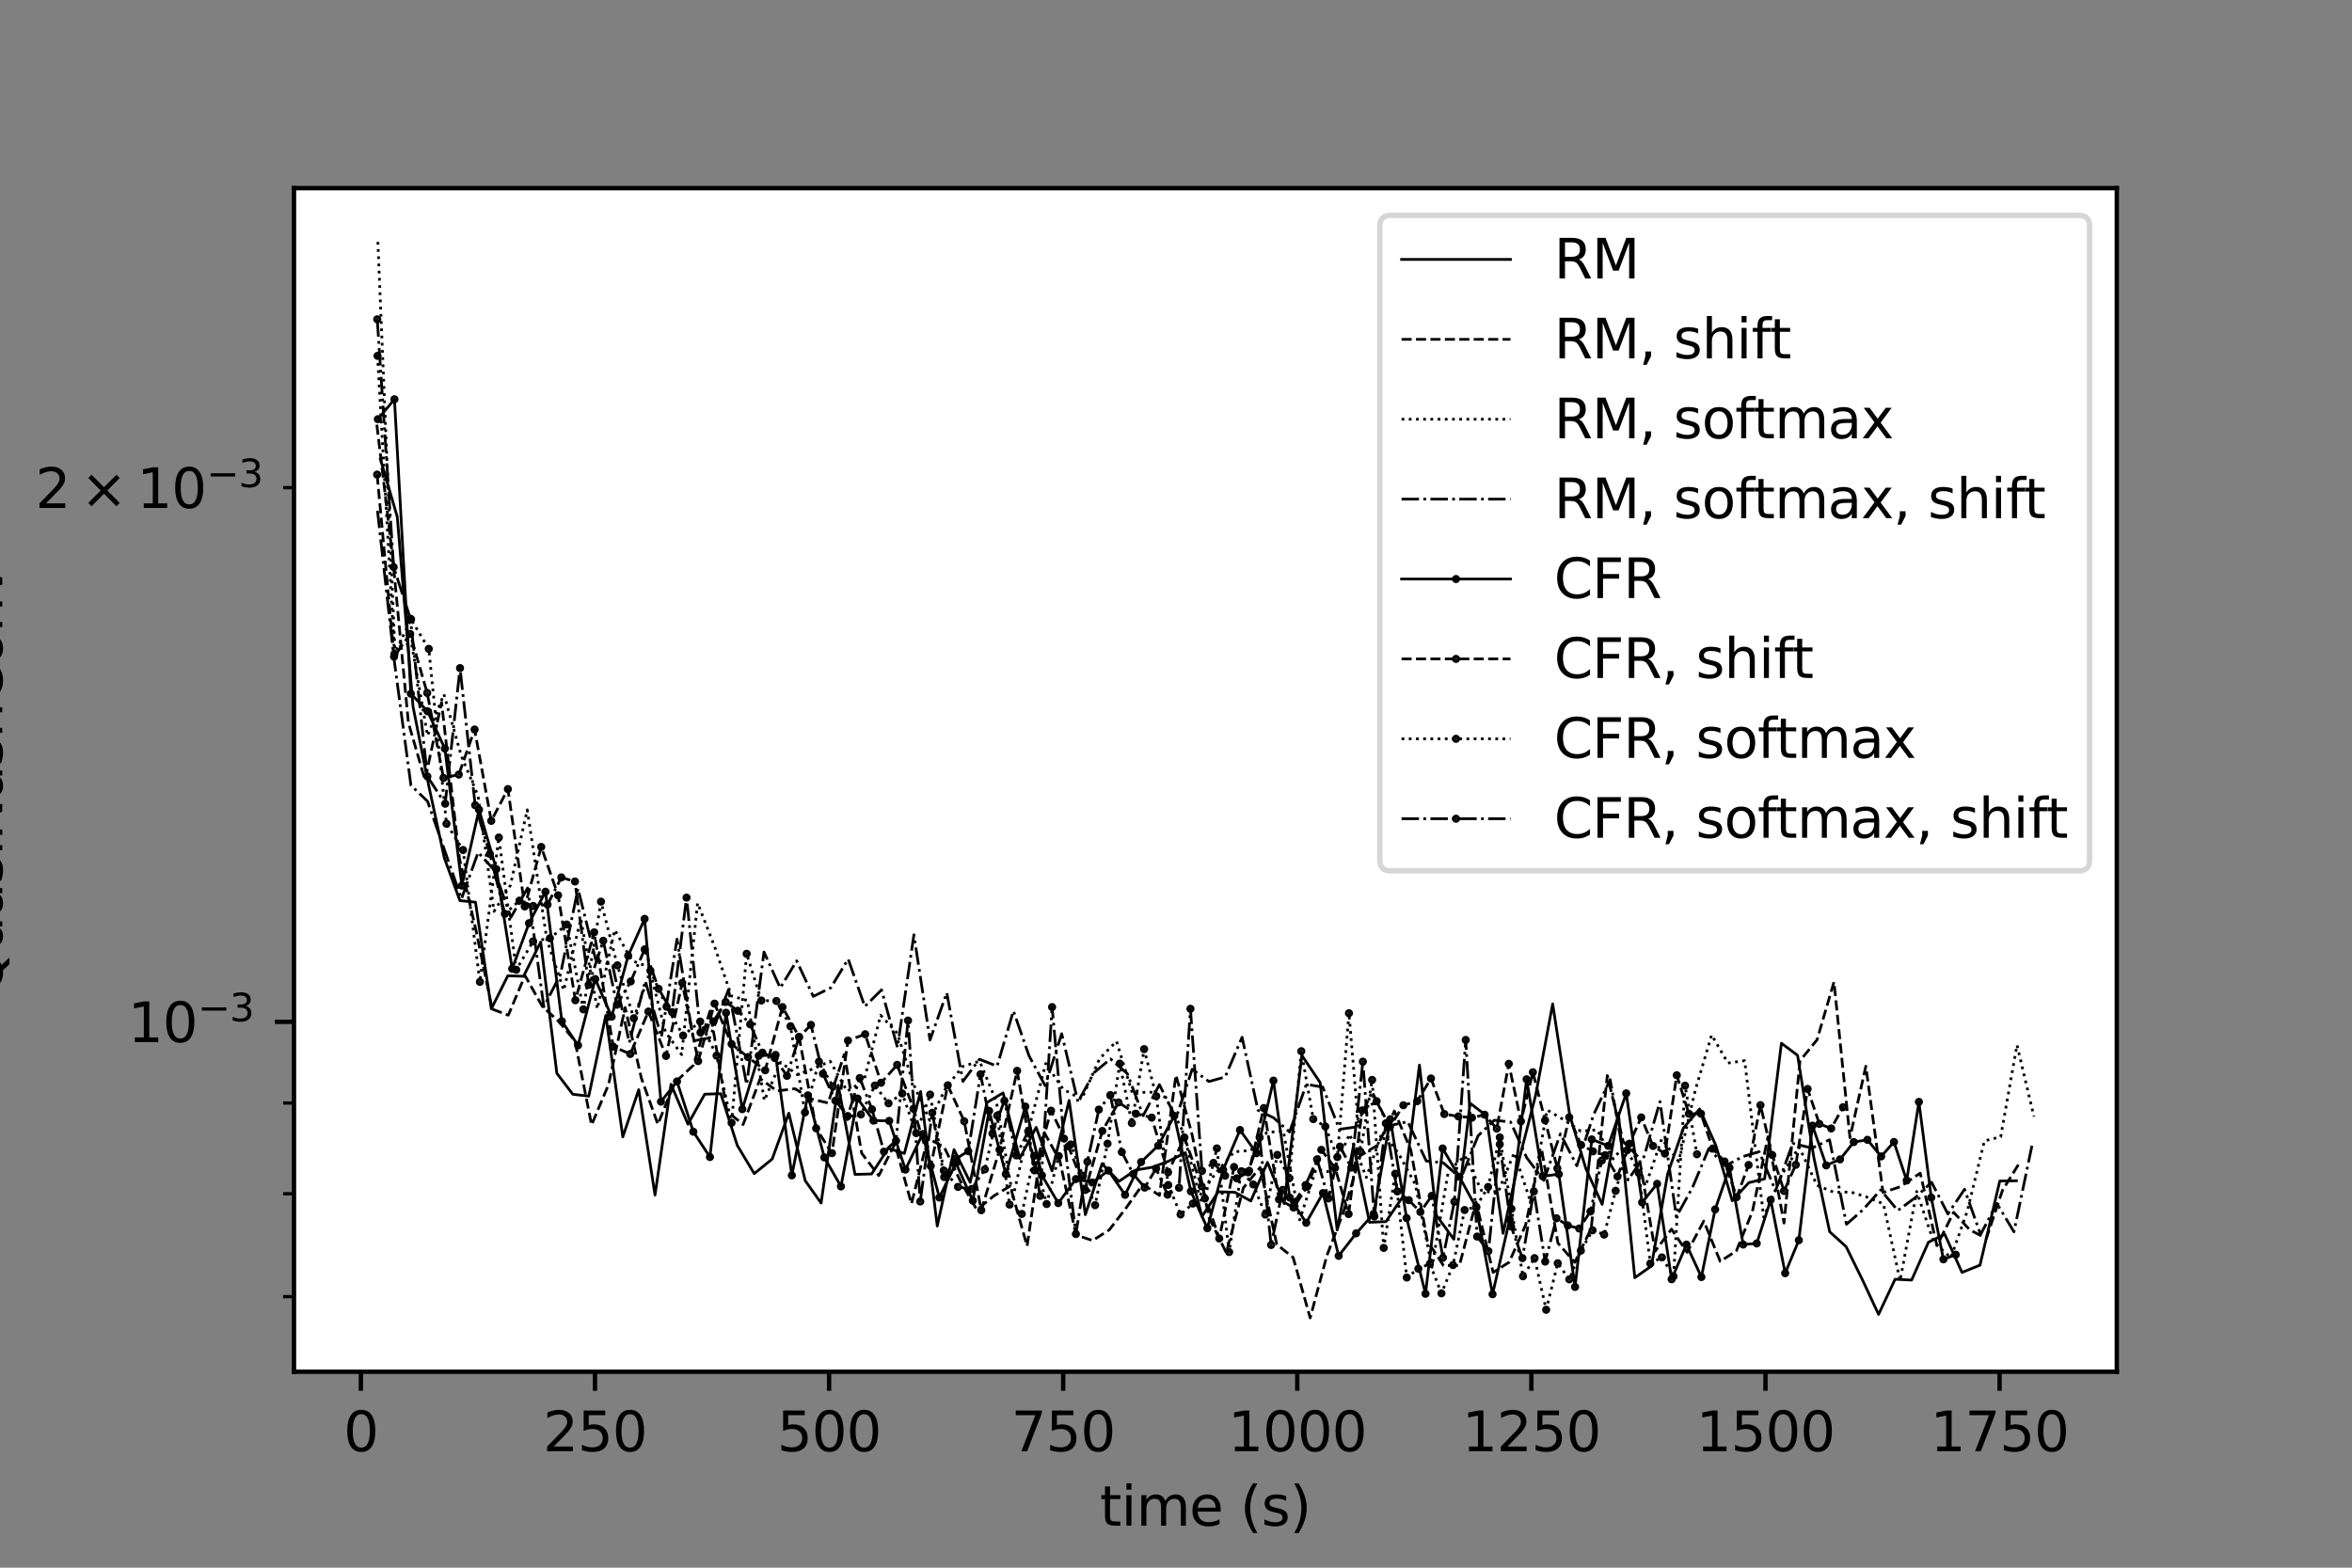 <?xml version="1.0" encoding="utf-8" standalone="no"?>
<!DOCTYPE svg PUBLIC "-//W3C//DTD SVG 1.1//EN"
  "http://www.w3.org/Graphics/SVG/1.1/DTD/svg11.dtd">
<svg xmlns:xlink="http://www.w3.org/1999/xlink" width="432pt" height="288pt" viewBox="0 0 432 288" xmlns="http://www.w3.org/2000/svg" version="1.1">
 <rect x="0" y="0" width="432" height="288" fill="#808080" stroke="none"/>
 <defs>
  <style type="text/css">*{stroke-linejoin: round; stroke-linecap: butt}</style>
 </defs>
 <g id="figure_1">
  <g id="patch_1">
   <path d="M 0 288 
L 432 288 
L 432 0 
L 0 0 
L 0 288 
z
" style="fill: none"/>
  </g>
  <g id="axes_1">
   <g id="patch_2">
    <path d="M 54 252 
L 388.8 252 
L 388.8 34.56 
L 54 34.56 
z
" style="fill: #ffffff"/>
   </g>
   <g id="matplotlib.axis_1">
    <g id="xtick_1">
     <g id="line2d_1">
      <defs>
       <path id="m1285e79b4f" d="M 0 0 
L 0 3.5 
" style="stroke: #000000; stroke-width: 0.8"/>
      </defs>
      <g>
       <use xlink:href="#m1285e79b4f" x="66.284" y="252" style="stroke: #000000; stroke-width: 0.8"/>
      </g>
     </g>
     <g id="text_1">
      <!-- 0 -->
      <g transform="translate(63.103 266.598)scale(0.1 -0.1)">
       <defs>
        <path id="DejaVuSans-30" d="M 2034 4250 
Q 1547 4250 1301 3770 
Q 1056 3291 1056 2328 
Q 1056 1369 1301 889 
Q 1547 409 2034 409 
Q 2525 409 2770 889 
Q 3016 1369 3016 2328 
Q 3016 3291 2770 3770 
Q 2525 4250 2034 4250 
z
M 2034 4750 
Q 2819 4750 3233 4129 
Q 3647 3509 3647 2328 
Q 3647 1150 3233 529 
Q 2819 -91 2034 -91 
Q 1250 -91 836 529 
Q 422 1150 422 2328 
Q 422 3509 836 4129 
Q 1250 4750 2034 4750 
z
" transform="scale(0.016)"/>
       </defs>
       <use xlink:href="#DejaVuSans-30"/>
      </g>
     </g>
    </g>
    <g id="xtick_2">
     <g id="line2d_2">
      <g>
       <use xlink:href="#m1285e79b4f" x="109.282" y="252" style="stroke: #000000; stroke-width: 0.8"/>
      </g>
     </g>
     <g id="text_2">
      <!-- 250 -->
      <g transform="translate(99.738 266.598)scale(0.1 -0.1)">
       <defs>
        <path id="DejaVuSans-32" d="M 1228 531 
L 3431 531 
L 3431 0 
L 469 0 
L 469 531 
Q 828 903 1448 1529 
Q 2069 2156 2228 2338 
Q 2531 2678 2651 2914 
Q 2772 3150 2772 3378 
Q 2772 3750 2511 3984 
Q 2250 4219 1831 4219 
Q 1534 4219 1204 4116 
Q 875 4013 500 3803 
L 500 4441 
Q 881 4594 1212 4672 
Q 1544 4750 1819 4750 
Q 2544 4750 2975 4387 
Q 3406 4025 3406 3419 
Q 3406 3131 3298 2873 
Q 3191 2616 2906 2266 
Q 2828 2175 2409 1742 
Q 1991 1309 1228 531 
z
" transform="scale(0.016)"/>
        <path id="DejaVuSans-35" d="M 691 4666 
L 3169 4666 
L 3169 4134 
L 1269 4134 
L 1269 2991 
Q 1406 3038 1543 3061 
Q 1681 3084 1819 3084 
Q 2600 3084 3056 2656 
Q 3513 2228 3513 1497 
Q 3513 744 3044 326 
Q 2575 -91 1722 -91 
Q 1428 -91 1123 -41 
Q 819 9 494 109 
L 494 744 
Q 775 591 1075 516 
Q 1375 441 1709 441 
Q 2250 441 2565 725 
Q 2881 1009 2881 1497 
Q 2881 1984 2565 2268 
Q 2250 2553 1709 2553 
Q 1456 2553 1204 2497 
Q 953 2441 691 2322 
L 691 4666 
z
" transform="scale(0.016)"/>
       </defs>
       <use xlink:href="#DejaVuSans-32"/>
       <use xlink:href="#DejaVuSans-35" x="63.623"/>
       <use xlink:href="#DejaVuSans-30" x="127.246"/>
      </g>
     </g>
    </g>
    <g id="xtick_3">
     <g id="line2d_3">
      <g>
       <use xlink:href="#m1285e79b4f" x="152.279" y="252" style="stroke: #000000; stroke-width: 0.8"/>
      </g>
     </g>
     <g id="text_3">
      <!-- 500 -->
      <g transform="translate(142.735 266.598)scale(0.1 -0.1)">
       <use xlink:href="#DejaVuSans-35"/>
       <use xlink:href="#DejaVuSans-30" x="63.623"/>
       <use xlink:href="#DejaVuSans-30" x="127.246"/>
      </g>
     </g>
    </g>
    <g id="xtick_4">
     <g id="line2d_4">
      <g>
       <use xlink:href="#m1285e79b4f" x="195.277" y="252" style="stroke: #000000; stroke-width: 0.8"/>
      </g>
     </g>
     <g id="text_4">
      <!-- 750 -->
      <g transform="translate(185.733 266.598)scale(0.1 -0.1)">
       <defs>
        <path id="DejaVuSans-37" d="M 525 4666 
L 3525 4666 
L 3525 4397 
L 1831 0 
L 1172 0 
L 2766 4134 
L 525 4134 
L 525 4666 
z
" transform="scale(0.016)"/>
       </defs>
       <use xlink:href="#DejaVuSans-37"/>
       <use xlink:href="#DejaVuSans-35" x="63.623"/>
       <use xlink:href="#DejaVuSans-30" x="127.246"/>
      </g>
     </g>
    </g>
    <g id="xtick_5">
     <g id="line2d_5">
      <g>
       <use xlink:href="#m1285e79b4f" x="238.274" y="252" style="stroke: #000000; stroke-width: 0.8"/>
      </g>
     </g>
     <g id="text_5">
      <!-- 1000 -->
      <g transform="translate(225.549 266.598)scale(0.1 -0.1)">
       <defs>
        <path id="DejaVuSans-31" d="M 794 531 
L 1825 531 
L 1825 4091 
L 703 3866 
L 703 4441 
L 1819 4666 
L 2450 4666 
L 2450 531 
L 3481 531 
L 3481 0 
L 794 0 
L 794 531 
z
" transform="scale(0.016)"/>
       </defs>
       <use xlink:href="#DejaVuSans-31"/>
       <use xlink:href="#DejaVuSans-30" x="63.623"/>
       <use xlink:href="#DejaVuSans-30" x="127.246"/>
       <use xlink:href="#DejaVuSans-30" x="190.869"/>
      </g>
     </g>
    </g>
    <g id="xtick_6">
     <g id="line2d_6">
      <g>
       <use xlink:href="#m1285e79b4f" x="281.271" y="252" style="stroke: #000000; stroke-width: 0.8"/>
      </g>
     </g>
     <g id="text_6">
      <!-- 1250 -->
      <g transform="translate(268.546 266.598)scale(0.1 -0.1)">
       <use xlink:href="#DejaVuSans-31"/>
       <use xlink:href="#DejaVuSans-32" x="63.623"/>
       <use xlink:href="#DejaVuSans-35" x="127.246"/>
       <use xlink:href="#DejaVuSans-30" x="190.869"/>
      </g>
     </g>
    </g>
    <g id="xtick_7">
     <g id="line2d_7">
      <g>
       <use xlink:href="#m1285e79b4f" x="324.269" y="252" style="stroke: #000000; stroke-width: 0.8"/>
      </g>
     </g>
     <g id="text_7">
      <!-- 1500 -->
      <g transform="translate(311.544 266.598)scale(0.1 -0.1)">
       <use xlink:href="#DejaVuSans-31"/>
       <use xlink:href="#DejaVuSans-35" x="63.623"/>
       <use xlink:href="#DejaVuSans-30" x="127.246"/>
       <use xlink:href="#DejaVuSans-30" x="190.869"/>
      </g>
     </g>
    </g>
    <g id="xtick_8">
     <g id="line2d_8">
      <g>
       <use xlink:href="#m1285e79b4f" x="367.266" y="252" style="stroke: #000000; stroke-width: 0.8"/>
      </g>
     </g>
     <g id="text_8">
      <!-- 1750 -->
      <g transform="translate(354.541 266.598)scale(0.1 -0.1)">
       <use xlink:href="#DejaVuSans-31"/>
       <use xlink:href="#DejaVuSans-37" x="63.623"/>
       <use xlink:href="#DejaVuSans-35" x="127.246"/>
       <use xlink:href="#DejaVuSans-30" x="190.869"/>
      </g>
     </g>
    </g>
    <g id="text_9">
     <!-- time (s) -->
     <g transform="translate(202.009 280.277)scale(0.1 -0.1)">
      <defs>
       <path id="DejaVuSans-74" d="M 1172 4494 
L 1172 3500 
L 2356 3500 
L 2356 3053 
L 1172 3053 
L 1172 1153 
Q 1172 725 1289 603 
Q 1406 481 1766 481 
L 2356 481 
L 2356 0 
L 1766 0 
Q 1100 0 847 248 
Q 594 497 594 1153 
L 594 3053 
L 172 3053 
L 172 3500 
L 594 3500 
L 594 4494 
L 1172 4494 
z
" transform="scale(0.016)"/>
       <path id="DejaVuSans-69" d="M 603 3500 
L 1178 3500 
L 1178 0 
L 603 0 
L 603 3500 
z
M 603 4863 
L 1178 4863 
L 1178 4134 
L 603 4134 
L 603 4863 
z
" transform="scale(0.016)"/>
       <path id="DejaVuSans-6d" d="M 3328 2828 
Q 3544 3216 3844 3400 
Q 4144 3584 4550 3584 
Q 5097 3584 5394 3201 
Q 5691 2819 5691 2113 
L 5691 0 
L 5113 0 
L 5113 2094 
Q 5113 2597 4934 2840 
Q 4756 3084 4391 3084 
Q 3944 3084 3684 2787 
Q 3425 2491 3425 1978 
L 3425 0 
L 2847 0 
L 2847 2094 
Q 2847 2600 2669 2842 
Q 2491 3084 2119 3084 
Q 1678 3084 1418 2786 
Q 1159 2488 1159 1978 
L 1159 0 
L 581 0 
L 581 3500 
L 1159 3500 
L 1159 2956 
Q 1356 3278 1631 3431 
Q 1906 3584 2284 3584 
Q 2666 3584 2933 3390 
Q 3200 3197 3328 2828 
z
" transform="scale(0.016)"/>
       <path id="DejaVuSans-65" d="M 3597 1894 
L 3597 1613 
L 953 1613 
Q 991 1019 1311 708 
Q 1631 397 2203 397 
Q 2534 397 2845 478 
Q 3156 559 3463 722 
L 3463 178 
Q 3153 47 2828 -22 
Q 2503 -91 2169 -91 
Q 1331 -91 842 396 
Q 353 884 353 1716 
Q 353 2575 817 3079 
Q 1281 3584 2069 3584 
Q 2775 3584 3186 3129 
Q 3597 2675 3597 1894 
z
M 3022 2063 
Q 3016 2534 2758 2815 
Q 2500 3097 2075 3097 
Q 1594 3097 1305 2825 
Q 1016 2553 972 2059 
L 3022 2063 
z
" transform="scale(0.016)"/>
       <path id="DejaVuSans-20" transform="scale(0.016)"/>
       <path id="DejaVuSans-28" d="M 1984 4856 
Q 1566 4138 1362 3434 
Q 1159 2731 1159 2009 
Q 1159 1288 1364 580 
Q 1569 -128 1984 -844 
L 1484 -844 
Q 1016 -109 783 600 
Q 550 1309 550 2009 
Q 550 2706 781 3412 
Q 1013 4119 1484 4856 
L 1984 4856 
z
" transform="scale(0.016)"/>
       <path id="DejaVuSans-73" d="M 2834 3397 
L 2834 2853 
Q 2591 2978 2328 3040 
Q 2066 3103 1784 3103 
Q 1356 3103 1142 2972 
Q 928 2841 928 2578 
Q 928 2378 1081 2264 
Q 1234 2150 1697 2047 
L 1894 2003 
Q 2506 1872 2764 1633 
Q 3022 1394 3022 966 
Q 3022 478 2636 193 
Q 2250 -91 1575 -91 
Q 1294 -91 989 -36 
Q 684 19 347 128 
L 347 722 
Q 666 556 975 473 
Q 1284 391 1588 391 
Q 1994 391 2212 530 
Q 2431 669 2431 922 
Q 2431 1156 2273 1281 
Q 2116 1406 1581 1522 
L 1381 1569 
Q 847 1681 609 1914 
Q 372 2147 372 2553 
Q 372 3047 722 3315 
Q 1072 3584 1716 3584 
Q 2034 3584 2315 3537 
Q 2597 3491 2834 3397 
z
" transform="scale(0.016)"/>
       <path id="DejaVuSans-29" d="M 513 4856 
L 1013 4856 
Q 1481 4119 1714 3412 
Q 1947 2706 1947 2009 
Q 1947 1309 1714 600 
Q 1481 -109 1013 -844 
L 513 -844 
Q 928 -128 1133 580 
Q 1338 1288 1338 2009 
Q 1338 2731 1133 3434 
Q 928 4138 513 4856 
z
" transform="scale(0.016)"/>
      </defs>
      <use xlink:href="#DejaVuSans-74"/>
      <use xlink:href="#DejaVuSans-69" x="39.209"/>
      <use xlink:href="#DejaVuSans-6d" x="66.992"/>
      <use xlink:href="#DejaVuSans-65" x="164.404"/>
      <use xlink:href="#DejaVuSans-20" x="225.928"/>
      <use xlink:href="#DejaVuSans-28" x="257.715"/>
      <use xlink:href="#DejaVuSans-73" x="296.729"/>
      <use xlink:href="#DejaVuSans-29" x="348.828"/>
     </g>
    </g>
   </g>
   <g id="matplotlib.axis_2">
    <g id="ytick_1">
     <g id="line2d_9">
      <defs>
       <path id="m0f7051d8af" d="M 0 0 
L -3.5 0 
" style="stroke: #000000; stroke-width: 0.8"/>
      </defs>
      <g>
       <use xlink:href="#m0f7051d8af" x="54" y="187.719" style="stroke: #000000; stroke-width: 0.8"/>
      </g>
     </g>
     <g id="text_10">
      <!-- $\mathdefault{10^{-3}}$ -->
      <g transform="translate(23.5 191.518)scale(0.1 -0.1)">
       <defs>
        <path id="DejaVuSans-2212" d="M 678 2272 
L 4684 2272 
L 4684 1741 
L 678 1741 
L 678 2272 
z
" transform="scale(0.016)"/>
        <path id="DejaVuSans-33" d="M 2597 2516 
Q 3050 2419 3304 2112 
Q 3559 1806 3559 1356 
Q 3559 666 3084 287 
Q 2609 -91 1734 -91 
Q 1441 -91 1130 -33 
Q 819 25 488 141 
L 488 750 
Q 750 597 1062 519 
Q 1375 441 1716 441 
Q 2309 441 2620 675 
Q 2931 909 2931 1356 
Q 2931 1769 2642 2001 
Q 2353 2234 1838 2234 
L 1294 2234 
L 1294 2753 
L 1863 2753 
Q 2328 2753 2575 2939 
Q 2822 3125 2822 3475 
Q 2822 3834 2567 4026 
Q 2313 4219 1838 4219 
Q 1578 4219 1281 4162 
Q 984 4106 628 3988 
L 628 4550 
Q 988 4650 1302 4700 
Q 1616 4750 1894 4750 
Q 2613 4750 3031 4423 
Q 3450 4097 3450 3541 
Q 3450 3153 3228 2886 
Q 3006 2619 2597 2516 
z
" transform="scale(0.016)"/>
       </defs>
       <use xlink:href="#DejaVuSans-31" transform="translate(0 0.766)"/>
       <use xlink:href="#DejaVuSans-30" transform="translate(63.623 0.766)"/>
       <use xlink:href="#DejaVuSans-2212" transform="translate(128.203 39.047)scale(0.7)"/>
       <use xlink:href="#DejaVuSans-33" transform="translate(186.855 39.047)scale(0.7)"/>
      </g>
     </g>
    </g>
    <g id="ytick_2">
     <g id="line2d_10">
      <defs>
       <path id="mbd8723792c" d="M 0 0 
L -2 0 
" style="stroke: #000000; stroke-width: 0.6"/>
      </defs>
      <g>
       <use xlink:href="#mbd8723792c" x="54" y="238.211" style="stroke: #000000; stroke-width: 0.6"/>
      </g>
     </g>
    </g>
    <g id="ytick_3">
     <g id="line2d_11">
      <g>
       <use xlink:href="#mbd8723792c" x="54" y="219.308" style="stroke: #000000; stroke-width: 0.6"/>
      </g>
     </g>
    </g>
    <g id="ytick_4">
     <g id="line2d_12">
      <g>
       <use xlink:href="#mbd8723792c" x="54" y="202.634" style="stroke: #000000; stroke-width: 0.6"/>
      </g>
     </g>
    </g>
    <g id="ytick_5">
     <g id="line2d_13">
      <g>
       <use xlink:href="#mbd8723792c" x="54" y="89.593" style="stroke: #000000; stroke-width: 0.6"/>
      </g>
     </g>
     <g id="text_11">
      <!-- $\mathdefault{2\times10^{-3}}$ -->
      <g transform="translate(6.5 93.393)scale(0.1 -0.1)">
       <defs>
        <path id="DejaVuSans-d7" d="M 4488 3438 
L 3059 2003 
L 4488 575 
L 4116 197 
L 2681 1631 
L 1247 197 
L 878 575 
L 2303 2003 
L 878 3438 
L 1247 3816 
L 2681 2381 
L 4116 3816 
L 4488 3438 
z
" transform="scale(0.016)"/>
       </defs>
       <use xlink:href="#DejaVuSans-32" transform="translate(0 0.766)"/>
       <use xlink:href="#DejaVuSans-d7" transform="translate(83.105 0.766)"/>
       <use xlink:href="#DejaVuSans-31" transform="translate(186.377 0.766)"/>
       <use xlink:href="#DejaVuSans-30" transform="translate(250 0.766)"/>
       <use xlink:href="#DejaVuSans-2212" transform="translate(314.58 39.047)scale(0.7)"/>
       <use xlink:href="#DejaVuSans-33" transform="translate(373.232 39.047)scale(0.7)"/>
      </g>
     </g>
    </g>
    <g id="text_12">
     <!-- QuasiNashConv -->
     <g transform="translate(0.42 182.7)rotate(-90)scale(0.1 -0.1)">
      <defs>
       <path id="DejaVuSans-51" d="M 2522 4238 
Q 1834 4238 1429 3725 
Q 1025 3213 1025 2328 
Q 1025 1447 1429 934 
Q 1834 422 2522 422 
Q 3209 422 3611 934 
Q 4013 1447 4013 2328 
Q 4013 3213 3611 3725 
Q 3209 4238 2522 4238 
z
M 3406 84 
L 4238 -825 
L 3475 -825 
L 2784 -78 
Q 2681 -84 2626 -87 
Q 2572 -91 2522 -91 
Q 1538 -91 948 567 
Q 359 1225 359 2328 
Q 359 3434 948 4092 
Q 1538 4750 2522 4750 
Q 3503 4750 4090 4092 
Q 4678 3434 4678 2328 
Q 4678 1516 4351 937 
Q 4025 359 3406 84 
z
" transform="scale(0.016)"/>
       <path id="DejaVuSans-75" d="M 544 1381 
L 544 3500 
L 1119 3500 
L 1119 1403 
Q 1119 906 1312 657 
Q 1506 409 1894 409 
Q 2359 409 2629 706 
Q 2900 1003 2900 1516 
L 2900 3500 
L 3475 3500 
L 3475 0 
L 2900 0 
L 2900 538 
Q 2691 219 2414 64 
Q 2138 -91 1772 -91 
Q 1169 -91 856 284 
Q 544 659 544 1381 
z
M 1991 3584 
L 1991 3584 
z
" transform="scale(0.016)"/>
       <path id="DejaVuSans-61" d="M 2194 1759 
Q 1497 1759 1228 1600 
Q 959 1441 959 1056 
Q 959 750 1161 570 
Q 1363 391 1709 391 
Q 2188 391 2477 730 
Q 2766 1069 2766 1631 
L 2766 1759 
L 2194 1759 
z
M 3341 1997 
L 3341 0 
L 2766 0 
L 2766 531 
Q 2569 213 2275 61 
Q 1981 -91 1556 -91 
Q 1019 -91 701 211 
Q 384 513 384 1019 
Q 384 1609 779 1909 
Q 1175 2209 1959 2209 
L 2766 2209 
L 2766 2266 
Q 2766 2663 2505 2880 
Q 2244 3097 1772 3097 
Q 1472 3097 1187 3025 
Q 903 2953 641 2809 
L 641 3341 
Q 956 3463 1253 3523 
Q 1550 3584 1831 3584 
Q 2591 3584 2966 3190 
Q 3341 2797 3341 1997 
z
" transform="scale(0.016)"/>
       <path id="DejaVuSans-4e" d="M 628 4666 
L 1478 4666 
L 3547 763 
L 3547 4666 
L 4159 4666 
L 4159 0 
L 3309 0 
L 1241 3903 
L 1241 0 
L 628 0 
L 628 4666 
z
" transform="scale(0.016)"/>
       <path id="DejaVuSans-68" d="M 3513 2113 
L 3513 0 
L 2938 0 
L 2938 2094 
Q 2938 2591 2744 2837 
Q 2550 3084 2163 3084 
Q 1697 3084 1428 2787 
Q 1159 2491 1159 1978 
L 1159 0 
L 581 0 
L 581 4863 
L 1159 4863 
L 1159 2956 
Q 1366 3272 1645 3428 
Q 1925 3584 2291 3584 
Q 2894 3584 3203 3211 
Q 3513 2838 3513 2113 
z
" transform="scale(0.016)"/>
       <path id="DejaVuSans-43" d="M 4122 4306 
L 4122 3641 
Q 3803 3938 3442 4084 
Q 3081 4231 2675 4231 
Q 1875 4231 1450 3742 
Q 1025 3253 1025 2328 
Q 1025 1406 1450 917 
Q 1875 428 2675 428 
Q 3081 428 3442 575 
Q 3803 722 4122 1019 
L 4122 359 
Q 3791 134 3420 21 
Q 3050 -91 2638 -91 
Q 1578 -91 968 557 
Q 359 1206 359 2328 
Q 359 3453 968 4101 
Q 1578 4750 2638 4750 
Q 3056 4750 3426 4639 
Q 3797 4528 4122 4306 
z
" transform="scale(0.016)"/>
       <path id="DejaVuSans-6f" d="M 1959 3097 
Q 1497 3097 1228 2736 
Q 959 2375 959 1747 
Q 959 1119 1226 758 
Q 1494 397 1959 397 
Q 2419 397 2687 759 
Q 2956 1122 2956 1747 
Q 2956 2369 2687 2733 
Q 2419 3097 1959 3097 
z
M 1959 3584 
Q 2709 3584 3137 3096 
Q 3566 2609 3566 1747 
Q 3566 888 3137 398 
Q 2709 -91 1959 -91 
Q 1206 -91 779 398 
Q 353 888 353 1747 
Q 353 2609 779 3096 
Q 1206 3584 1959 3584 
z
" transform="scale(0.016)"/>
       <path id="DejaVuSans-6e" d="M 3513 2113 
L 3513 0 
L 2938 0 
L 2938 2094 
Q 2938 2591 2744 2837 
Q 2550 3084 2163 3084 
Q 1697 3084 1428 2787 
Q 1159 2491 1159 1978 
L 1159 0 
L 581 0 
L 581 3500 
L 1159 3500 
L 1159 2956 
Q 1366 3272 1645 3428 
Q 1925 3584 2291 3584 
Q 2894 3584 3203 3211 
Q 3513 2838 3513 2113 
z
" transform="scale(0.016)"/>
       <path id="DejaVuSans-76" d="M 191 3500 
L 800 3500 
L 1894 563 
L 2988 3500 
L 3597 3500 
L 2284 0 
L 1503 0 
L 191 3500 
z
" transform="scale(0.016)"/>
      </defs>
      <use xlink:href="#DejaVuSans-51"/>
      <use xlink:href="#DejaVuSans-75" x="78.711"/>
      <use xlink:href="#DejaVuSans-61" x="142.09"/>
      <use xlink:href="#DejaVuSans-73" x="203.369"/>
      <use xlink:href="#DejaVuSans-69" x="255.469"/>
      <use xlink:href="#DejaVuSans-4e" x="283.252"/>
      <use xlink:href="#DejaVuSans-61" x="358.057"/>
      <use xlink:href="#DejaVuSans-73" x="419.336"/>
      <use xlink:href="#DejaVuSans-68" x="471.436"/>
      <use xlink:href="#DejaVuSans-43" x="534.814"/>
      <use xlink:href="#DejaVuSans-6f" x="604.639"/>
      <use xlink:href="#DejaVuSans-6e" x="665.82"/>
      <use xlink:href="#DejaVuSans-76" x="729.199"/>
     </g>
    </g>
   </g>
   <g id="line2d_14">
    <path d="M 69.864 84.325 
L 72.97 94.957 
L 75.86 129.801 
L 78.773 144.452 
L 81.623 157.649 
L 84.474 165.45 
L 87.335 165.743 
L 90.245 185.325 
L 93.268 179.27 
L 96.16 179.347 
L 99.313 173.076 
L 102.279 197.174 
L 105.206 201.025 
L 108.14 201.371 
L 111.266 186.547 
L 114.391 208.853 
L 117.317 200.188 
L 120.309 219.542 
L 123.245 199.193 
L 126.357 206.521 
L 129.432 201.016 
L 132.385 200.918 
L 135.421 210.427 
L 138.533 215.605 
L 141.834 212.929 
L 144.882 204.505 
L 147.903 216.913 
L 150.813 221.006 
L 153.963 199.383 
L 157.041 215.75 
L 160.097 215.666 
L 163.134 210.963 
L 166.11 211.902 
L 169.093 200.523 
L 172.148 225.229 
L 175.228 211.192 
L 178.2 217.206 
L 181.269 202.546 
L 184.241 200.776 
L 187.288 212.835 
L 190.313 207.107 
L 193.226 215.092 
L 196.366 202.156 
L 199.35 223.15 
L 202.422 213.794 
L 205.511 217.033 
L 208.572 214.959 
L 211.654 214.428 
L 214.64 213.324 
L 217.714 211.766 
L 220.777 223.469 
L 223.768 218.94 
L 226.79 219.029 
L 229.747 220.628 
L 232.797 213.526 
L 235.865 221.108 
L 239.121 193.895 
L 242.476 198.88 
L 245.603 225.964 
L 248.595 210.511 
L 251.546 224.55 
L 254.557 224.422 
L 257.689 219.802 
L 260.713 195.662 
L 263.824 223.267 
L 267.028 227.66 
L 270.011 202.671 
L 273.001 204.951 
L 276.077 226.576 
L 279.05 212.921 
L 282.062 201.185 
L 285.187 184.428 
L 288.325 204.887 
L 291.281 214.686 
L 294.274 221.256 
L 297.251 204.529 
L 300.272 234.73 
L 303.316 232.586 
L 306.303 215.669 
L 309.213 207.214 
L 312.173 203.723 
L 315.153 210.434 
L 318.171 220.59 
L 321.202 217.275 
L 324.111 216.566 
L 327.199 191.652 
L 330.168 193.881 
L 333.148 212.617 
L 336.059 226.281 
L 339.079 229.023 
L 342.087 235.128 
L 345.042 241.468 
L 348.075 235.011 
L 351.115 235.162 
L 354.202 228.208 
L 357.195 226.741 
L 360.37 233.755 
L 363.672 232.421 
L 367.308 216.966 
L 370.368 216.923 
" clip-path="url(#p7d499f0fce)" style="fill: none; stroke: #000000; stroke-width: 0.5; stroke-linecap: square"/>
   </g>
   <g id="line2d_15">
    <path d="M 69.218 78.021 
L 72.112 102.27 
L 75.013 132.769 
L 78.064 143.3 
L 81.102 129.039 
L 84.377 157.669 
L 87.454 171.047 
L 90.412 185.387 
L 93.361 186.499 
L 96.427 179.219 
L 99.62 184.9 
L 102.651 187.671 
L 105.61 191.239 
L 108.657 206.666 
L 111.77 199.248 
L 114.818 185.093 
L 117.798 198.047 
L 120.836 206.547 
L 123.887 198.946 
L 127.351 195.707 
L 130.417 185.732 
L 133.528 204.158 
L 136.491 206.588 
L 139.627 198.16 
L 142.684 200.42 
L 146.033 200.012 
L 149.084 201.92 
L 152.094 202.625 
L 155.075 193.708 
L 158.273 211.864 
L 161.409 215.969 
L 164.367 210.149 
L 167.41 221.152 
L 170.406 209.131 
L 173.427 210.736 
L 176.351 216.893 
L 179.415 222.247 
L 182.564 219.685 
L 185.539 217.887 
L 188.651 228.914 
L 191.709 207.887 
L 194.662 213.238 
L 197.632 226.859 
L 200.677 227.907 
L 203.757 225.929 
L 206.829 221.917 
L 209.912 217.558 
L 212.957 219.609 
L 215.989 197.515 
L 218.948 208.4 
L 222.073 223.722 
L 225.238 230.143 
L 228.386 218.202 
L 231.455 214.469 
L 234.505 228.604 
L 237.514 231.019 
L 240.646 242.116 
L 243.714 230.656 
L 246.736 222.757 
L 249.846 212.317 
L 253.048 210.363 
L 256.111 204.107 
L 259.128 211.257 
L 262.158 227.962 
L 265.126 232.497 
L 268.054 232.486 
L 271.109 220.849 
L 274.249 233.758 
L 277.197 231.872 
L 280.22 225.039 
L 283.148 211.095 
L 286.143 228.358 
L 289.237 231.91 
L 292.257 225.706 
L 295.216 197.584 
L 298.15 209.741 
L 301.09 212.72 
L 304.012 229.847 
L 307.007 225.808 
L 309.886 230.061 
L 312.94 224.324 
L 315.955 231.724 
L 318.912 229.825 
L 321.87 222.563 
L 324.731 208.836 
L 327.677 224.691 
L 330.61 194.871 
L 333.742 191.022 
L 336.854 180.39 
L 339.786 209.001 
L 342.703 195.879 
L 345.862 219.073 
L 348.998 218.028 
L 352.693 215.519 
L 355.762 228.834 
L 358.84 222.719 
L 361.805 225.939 
L 364.835 227.526 
L 367.801 218.676 
L 370.812 213.821 
" clip-path="url(#p7d499f0fce)" style="fill: none; stroke-dasharray: 1.85,0.8; stroke-dashoffset: 0; stroke: #000000; stroke-width: 0.5"/>
   </g>
   <g id="line2d_16">
    <path d="M 69.406 44.444 
L 72.515 119.079 
L 75.587 118.171 
L 78.529 135.154 
L 81.533 127.538 
L 84.709 138.799 
L 87.811 146.231 
L 90.741 167.428 
L 93.744 162.643 
L 96.843 148.779 
L 100.44 172.606 
L 103.548 181.938 
L 106.676 168.795 
L 109.703 185.348 
L 112.911 170.83 
L 116.08 176.5 
L 119.194 177.646 
L 122.224 189.58 
L 125.205 193.74 
L 128.132 165.893 
L 131.262 173.921 
L 134.335 182.963 
L 137.284 183.805 
L 140.397 202.174 
L 143.369 195.156 
L 146.439 197.418 
L 149.461 196.313 
L 152.479 194.952 
L 155.593 200.466 
L 158.674 198.587 
L 161.749 186.506 
L 164.812 189.815 
L 167.763 199.118 
L 170.769 205.85 
L 173.769 199.779 
L 176.837 195.911 
L 179.934 194.952 
L 182.998 202.346 
L 186.052 219.923 
L 189.042 207.049 
L 192.074 195.38 
L 195.276 200.099 
L 198.664 201.949 
L 201.962 194.499 
L 205.068 191.281 
L 208.034 200.996 
L 211.034 200.536 
L 214.092 201.587 
L 217.288 207.888 
L 220.318 219.71 
L 223.448 215.32 
L 226.698 211.592 
L 229.745 211.348 
L 232.705 208.036 
L 235.721 207.793 
L 238.727 224.108 
L 241.729 214.779 
L 244.758 215.417 
L 247.88 208.351 
L 250.956 216.316 
L 253.894 207.901 
L 256.869 211.911 
L 259.96 217.589 
L 263.016 232.809 
L 266.031 215.094 
L 269.089 212.347 
L 272.101 218.711 
L 275.065 219.29 
L 278.126 211.748 
L 281.14 220.838 
L 284.158 203.911 
L 287.321 205.768 
L 290.343 207.822 
L 293.351 207.558 
L 296.302 212.915 
L 299.227 209.413 
L 302.222 217.91 
L 305.215 209.227 
L 308.325 213.373 
L 311.371 200.306 
L 314.385 190.128 
L 317.372 195.289 
L 320.447 194.859 
L 323.946 223.605 
L 327.376 215.63 
L 330.45 210.722 
L 333.741 217.769 
L 336.896 219.054 
L 339.905 218.972 
L 342.835 219.891 
L 345.936 221.151 
L 348.998 235.295 
L 352.044 218.889 
L 355.156 228.128 
L 358.313 231.067 
L 361.351 222.453 
L 364.487 209.589 
L 367.477 208.843 
L 370.466 191.981 
L 373.582 205.125 
" clip-path="url(#p7d499f0fce)" style="fill: none; stroke-dasharray: 0.5,0.825; stroke-dashoffset: 0; stroke: #000000; stroke-width: 0.5"/>
   </g>
   <g id="line2d_17">
    <path d="M 69.335 93.83 
L 72.391 121.178 
L 75.477 144.268 
L 78.536 147.221 
L 81.525 155.812 
L 84.76 165.122 
L 87.819 156.586 
L 90.793 159.867 
L 93.834 168.528 
L 96.909 163.141 
L 99.883 184.949 
L 102.926 179.057 
L 106.153 163.261 
L 109.413 176.29 
L 112.52 177.35 
L 115.588 191.53 
L 118.528 180.23 
L 121.473 190.517 
L 124.348 172.529 
L 127.394 191.221 
L 130.346 190.663 
L 133.807 181.829 
L 137.14 199.245 
L 140.323 174.899 
L 143.305 181.492 
L 146.324 176.518 
L 149.378 183.048 
L 152.595 181.466 
L 155.787 176.19 
L 158.84 184.901 
L 161.908 181.85 
L 164.84 192.42 
L 167.858 171.731 
L 170.816 191.057 
L 173.902 182.372 
L 176.86 198.658 
L 179.908 194.598 
L 183.139 195.868 
L 186.136 185.716 
L 189.015 193.986 
L 191.969 199.451 
L 195.005 189.904 
L 197.99 202.431 
L 200.948 197.055 
L 203.971 194.532 
L 207.052 197.228 
L 209.971 204.966 
L 212.952 199.26 
L 216.011 205.41 
L 218.971 196.432 
L 222.055 198.691 
L 225.03 197.847 
L 228.136 190.551 
L 231.052 203.949 
L 233.944 205.362 
L 236.854 207.96 
L 239.937 199.207 
L 242.947 199.702 
L 246.025 207.462 
L 249.039 207.041 
L 252.023 200.573 
L 255.023 206.839 
L 258.571 206.062 
L 261.976 213.294 
L 265.082 213.61 
L 268.322 216.474 
L 271.481 208.666 
L 274.45 205.797 
L 277.451 206.118 
L 280.407 212.667 
L 283.559 216.848 
L 286.605 208.295 
L 289.624 214.159 
L 292.707 204.77 
L 295.741 198.34 
L 299.019 216.776 
L 301.959 212.495 
L 304.893 202.371 
L 307.895 223.535 
L 310.843 218.205 
L 313.859 211.001 
L 316.878 214.204 
L 320.057 212.492 
L 323.103 211.584 
L 326.129 218.725 
L 329.285 210.044 
L 332.812 210.924 
L 336.037 209.383 
L 339.146 224.916 
L 342.185 222.241 
L 345.429 218.6 
L 348.575 222.392 
L 351.79 220.011 
L 354.777 217.188 
L 357.777 223.024 
L 360.834 218.486 
L 363.777 226.779 
L 366.777 221.105 
L 369.911 226.291 
L 373.212 210.482 
" clip-path="url(#p7d499f0fce)" style="fill: none; stroke-dasharray: 3.2,0.8,0.5,0.8; stroke-dashoffset: 0; stroke: #000000; stroke-width: 0.5"/>
   </g>
   <g id="line2d_18">
    <path d="M 69.406 77.007 
L 72.45 73.348 
L 75.462 127.442 
L 78.521 130.658 
L 81.711 137.525 
L 84.839 162.699 
L 87.983 148.746 
L 91.163 159.675 
L 94.075 177.964 
L 97.164 169.601 
L 100.189 163.815 
L 103.199 187.61 
L 106.169 192.043 
L 109.333 179.864 
L 112.344 186.766 
L 115.379 175.574 
L 118.396 168.807 
L 121.399 202.388 
L 124.348 198.67 
L 127.348 207.911 
L 130.397 212.559 
L 133.348 186.057 
L 136.343 203.762 
L 139.362 193.956 
L 142.454 193.799 
L 145.441 215.926 
L 148.377 201.221 
L 151.413 212.631 
L 154.463 217.961 
L 157.513 201.81 
L 160.424 205.862 
L 163.321 205.916 
L 166.305 214.866 
L 169.454 208.348 
L 172.538 220.007 
L 175.589 213.694 
L 178.675 220.57 
L 181.674 204.079 
L 184.734 215.688 
L 188.34 203.288 
L 191.384 215.933 
L 194.38 221.024 
L 197.618 216.601 
L 200.625 217.242 
L 203.59 215.05 
L 206.647 219.505 
L 209.591 213.478 
L 212.725 210.467 
L 215.683 204.997 
L 218.733 218.856 
L 221.757 225.636 
L 224.657 214.907 
L 227.753 207.592 
L 230.792 211.849 
L 233.895 198.524 
L 236.896 220.016 
L 239.916 224.636 
L 242.995 219.178 
L 245.885 230.711 
L 249.083 226.582 
L 252.295 223.004 
L 255.36 205.616 
L 258.354 223.77 
L 261.829 237.68 
L 264.971 210.985 
L 268.043 216.18 
L 271.149 221.87 
L 274.142 237.767 
L 277.288 224.02 
L 280.397 198.277 
L 283.357 216.092 
L 286.315 215.705 
L 289.295 236.417 
L 292.369 209.32 
L 295.391 210.507 
L 298.692 200.864 
L 301.611 220.901 
L 304.367 217.482 
L 307.034 235.011 
L 309.754 228.647 
L 312.502 234.605 
L 315.023 222.185 
L 317.657 214.535 
L 320.18 228.634 
L 322.666 228.431 
L 325.226 220.432 
L 327.887 233.898 
L 330.4 227.839 
L 332.912 206.79 
L 335.429 214.093 
L 337.963 212.99 
L 340.491 209.805 
L 342.993 209.397 
L 345.516 212.446 
L 347.872 209.797 
L 350.209 216.873 
L 352.451 202.429 
L 354.725 220.003 
L 356.952 231.352 
L 359.221 230.5 
" clip-path="url(#p7d499f0fce)" style="fill: none; stroke: #000000; stroke-width: 0.5; stroke-linecap: square"/>
    <defs>
     <path id="m6d0e7a809b" d="M 0 0.25 
C 0.066 0.25 0.13 0.224 0.177 0.177 
C 0.224 0.13 0.25 0.066 0.25 0 
C 0.25 -0.066 0.224 -0.13 0.177 -0.177 
C 0.13 -0.224 0.066 -0.25 0 -0.25 
C -0.066 -0.25 -0.13 -0.224 -0.177 -0.177 
C -0.224 -0.13 -0.25 -0.066 -0.25 0 
C -0.25 0.066 -0.224 0.13 -0.177 0.177 
C -0.13 0.224 -0.066 0.25 0 0.25 
z
" style="stroke: #000000"/>
    </defs>
    <g clip-path="url(#p7d499f0fce)">
     <use xlink:href="#m6d0e7a809b" x="69.406" y="77.007" style="stroke: #000000"/>
     <use xlink:href="#m6d0e7a809b" x="72.45" y="73.348" style="stroke: #000000"/>
     <use xlink:href="#m6d0e7a809b" x="75.462" y="127.442" style="stroke: #000000"/>
     <use xlink:href="#m6d0e7a809b" x="78.521" y="130.658" style="stroke: #000000"/>
     <use xlink:href="#m6d0e7a809b" x="81.711" y="137.525" style="stroke: #000000"/>
     <use xlink:href="#m6d0e7a809b" x="84.839" y="162.699" style="stroke: #000000"/>
     <use xlink:href="#m6d0e7a809b" x="87.983" y="148.746" style="stroke: #000000"/>
     <use xlink:href="#m6d0e7a809b" x="91.163" y="159.675" style="stroke: #000000"/>
     <use xlink:href="#m6d0e7a809b" x="94.075" y="177.964" style="stroke: #000000"/>
     <use xlink:href="#m6d0e7a809b" x="97.164" y="169.601" style="stroke: #000000"/>
     <use xlink:href="#m6d0e7a809b" x="100.189" y="163.815" style="stroke: #000000"/>
     <use xlink:href="#m6d0e7a809b" x="103.199" y="187.61" style="stroke: #000000"/>
     <use xlink:href="#m6d0e7a809b" x="106.169" y="192.043" style="stroke: #000000"/>
     <use xlink:href="#m6d0e7a809b" x="109.333" y="179.864" style="stroke: #000000"/>
     <use xlink:href="#m6d0e7a809b" x="112.344" y="186.766" style="stroke: #000000"/>
     <use xlink:href="#m6d0e7a809b" x="115.379" y="175.574" style="stroke: #000000"/>
     <use xlink:href="#m6d0e7a809b" x="118.396" y="168.807" style="stroke: #000000"/>
     <use xlink:href="#m6d0e7a809b" x="121.399" y="202.388" style="stroke: #000000"/>
     <use xlink:href="#m6d0e7a809b" x="124.348" y="198.67" style="stroke: #000000"/>
     <use xlink:href="#m6d0e7a809b" x="127.348" y="207.911" style="stroke: #000000"/>
     <use xlink:href="#m6d0e7a809b" x="130.397" y="212.559" style="stroke: #000000"/>
     <use xlink:href="#m6d0e7a809b" x="133.348" y="186.057" style="stroke: #000000"/>
     <use xlink:href="#m6d0e7a809b" x="136.343" y="203.762" style="stroke: #000000"/>
     <use xlink:href="#m6d0e7a809b" x="139.362" y="193.956" style="stroke: #000000"/>
     <use xlink:href="#m6d0e7a809b" x="142.454" y="193.799" style="stroke: #000000"/>
     <use xlink:href="#m6d0e7a809b" x="145.441" y="215.926" style="stroke: #000000"/>
     <use xlink:href="#m6d0e7a809b" x="148.377" y="201.221" style="stroke: #000000"/>
     <use xlink:href="#m6d0e7a809b" x="151.413" y="212.631" style="stroke: #000000"/>
     <use xlink:href="#m6d0e7a809b" x="154.463" y="217.961" style="stroke: #000000"/>
     <use xlink:href="#m6d0e7a809b" x="157.513" y="201.81" style="stroke: #000000"/>
     <use xlink:href="#m6d0e7a809b" x="160.424" y="205.862" style="stroke: #000000"/>
     <use xlink:href="#m6d0e7a809b" x="163.321" y="205.916" style="stroke: #000000"/>
     <use xlink:href="#m6d0e7a809b" x="166.305" y="214.866" style="stroke: #000000"/>
     <use xlink:href="#m6d0e7a809b" x="169.454" y="208.348" style="stroke: #000000"/>
     <use xlink:href="#m6d0e7a809b" x="172.538" y="220.007" style="stroke: #000000"/>
     <use xlink:href="#m6d0e7a809b" x="175.589" y="213.694" style="stroke: #000000"/>
     <use xlink:href="#m6d0e7a809b" x="178.675" y="220.57" style="stroke: #000000"/>
     <use xlink:href="#m6d0e7a809b" x="181.674" y="204.079" style="stroke: #000000"/>
     <use xlink:href="#m6d0e7a809b" x="184.734" y="215.688" style="stroke: #000000"/>
     <use xlink:href="#m6d0e7a809b" x="188.34" y="203.288" style="stroke: #000000"/>
     <use xlink:href="#m6d0e7a809b" x="191.384" y="215.933" style="stroke: #000000"/>
     <use xlink:href="#m6d0e7a809b" x="194.38" y="221.024" style="stroke: #000000"/>
     <use xlink:href="#m6d0e7a809b" x="197.618" y="216.601" style="stroke: #000000"/>
     <use xlink:href="#m6d0e7a809b" x="200.625" y="217.242" style="stroke: #000000"/>
     <use xlink:href="#m6d0e7a809b" x="203.59" y="215.05" style="stroke: #000000"/>
     <use xlink:href="#m6d0e7a809b" x="206.647" y="219.505" style="stroke: #000000"/>
     <use xlink:href="#m6d0e7a809b" x="209.591" y="213.478" style="stroke: #000000"/>
     <use xlink:href="#m6d0e7a809b" x="212.725" y="210.467" style="stroke: #000000"/>
     <use xlink:href="#m6d0e7a809b" x="215.683" y="204.997" style="stroke: #000000"/>
     <use xlink:href="#m6d0e7a809b" x="218.733" y="218.856" style="stroke: #000000"/>
     <use xlink:href="#m6d0e7a809b" x="221.757" y="225.636" style="stroke: #000000"/>
     <use xlink:href="#m6d0e7a809b" x="224.657" y="214.907" style="stroke: #000000"/>
     <use xlink:href="#m6d0e7a809b" x="227.753" y="207.592" style="stroke: #000000"/>
     <use xlink:href="#m6d0e7a809b" x="230.792" y="211.849" style="stroke: #000000"/>
     <use xlink:href="#m6d0e7a809b" x="233.895" y="198.524" style="stroke: #000000"/>
     <use xlink:href="#m6d0e7a809b" x="236.896" y="220.016" style="stroke: #000000"/>
     <use xlink:href="#m6d0e7a809b" x="239.916" y="224.636" style="stroke: #000000"/>
     <use xlink:href="#m6d0e7a809b" x="242.995" y="219.178" style="stroke: #000000"/>
     <use xlink:href="#m6d0e7a809b" x="245.885" y="230.711" style="stroke: #000000"/>
     <use xlink:href="#m6d0e7a809b" x="249.083" y="226.582" style="stroke: #000000"/>
     <use xlink:href="#m6d0e7a809b" x="252.295" y="223.004" style="stroke: #000000"/>
     <use xlink:href="#m6d0e7a809b" x="255.36" y="205.616" style="stroke: #000000"/>
     <use xlink:href="#m6d0e7a809b" x="258.354" y="223.77" style="stroke: #000000"/>
     <use xlink:href="#m6d0e7a809b" x="261.829" y="237.68" style="stroke: #000000"/>
     <use xlink:href="#m6d0e7a809b" x="264.971" y="210.985" style="stroke: #000000"/>
     <use xlink:href="#m6d0e7a809b" x="268.043" y="216.18" style="stroke: #000000"/>
     <use xlink:href="#m6d0e7a809b" x="271.149" y="221.87" style="stroke: #000000"/>
     <use xlink:href="#m6d0e7a809b" x="274.142" y="237.767" style="stroke: #000000"/>
     <use xlink:href="#m6d0e7a809b" x="277.288" y="224.02" style="stroke: #000000"/>
     <use xlink:href="#m6d0e7a809b" x="280.397" y="198.277" style="stroke: #000000"/>
     <use xlink:href="#m6d0e7a809b" x="283.357" y="216.092" style="stroke: #000000"/>
     <use xlink:href="#m6d0e7a809b" x="286.315" y="215.705" style="stroke: #000000"/>
     <use xlink:href="#m6d0e7a809b" x="289.295" y="236.417" style="stroke: #000000"/>
     <use xlink:href="#m6d0e7a809b" x="292.369" y="209.32" style="stroke: #000000"/>
     <use xlink:href="#m6d0e7a809b" x="295.391" y="210.507" style="stroke: #000000"/>
     <use xlink:href="#m6d0e7a809b" x="298.692" y="200.864" style="stroke: #000000"/>
     <use xlink:href="#m6d0e7a809b" x="301.611" y="220.901" style="stroke: #000000"/>
     <use xlink:href="#m6d0e7a809b" x="304.367" y="217.482" style="stroke: #000000"/>
     <use xlink:href="#m6d0e7a809b" x="307.034" y="235.011" style="stroke: #000000"/>
     <use xlink:href="#m6d0e7a809b" x="309.754" y="228.647" style="stroke: #000000"/>
     <use xlink:href="#m6d0e7a809b" x="312.502" y="234.605" style="stroke: #000000"/>
     <use xlink:href="#m6d0e7a809b" x="315.023" y="222.185" style="stroke: #000000"/>
     <use xlink:href="#m6d0e7a809b" x="317.657" y="214.535" style="stroke: #000000"/>
     <use xlink:href="#m6d0e7a809b" x="320.18" y="228.634" style="stroke: #000000"/>
     <use xlink:href="#m6d0e7a809b" x="322.666" y="228.431" style="stroke: #000000"/>
     <use xlink:href="#m6d0e7a809b" x="325.226" y="220.432" style="stroke: #000000"/>
     <use xlink:href="#m6d0e7a809b" x="327.887" y="233.898" style="stroke: #000000"/>
     <use xlink:href="#m6d0e7a809b" x="330.4" y="227.839" style="stroke: #000000"/>
     <use xlink:href="#m6d0e7a809b" x="332.912" y="206.79" style="stroke: #000000"/>
     <use xlink:href="#m6d0e7a809b" x="335.429" y="214.093" style="stroke: #000000"/>
     <use xlink:href="#m6d0e7a809b" x="337.963" y="212.99" style="stroke: #000000"/>
     <use xlink:href="#m6d0e7a809b" x="340.491" y="209.805" style="stroke: #000000"/>
     <use xlink:href="#m6d0e7a809b" x="342.993" y="209.397" style="stroke: #000000"/>
     <use xlink:href="#m6d0e7a809b" x="345.516" y="212.446" style="stroke: #000000"/>
     <use xlink:href="#m6d0e7a809b" x="347.872" y="209.797" style="stroke: #000000"/>
     <use xlink:href="#m6d0e7a809b" x="350.209" y="216.873" style="stroke: #000000"/>
     <use xlink:href="#m6d0e7a809b" x="352.451" y="202.429" style="stroke: #000000"/>
     <use xlink:href="#m6d0e7a809b" x="354.725" y="220.003" style="stroke: #000000"/>
     <use xlink:href="#m6d0e7a809b" x="356.952" y="231.352" style="stroke: #000000"/>
     <use xlink:href="#m6d0e7a809b" x="359.221" y="230.5" style="stroke: #000000"/>
    </g>
   </g>
   <g id="line2d_19">
    <path d="M 69.268 87.188 
L 72.382 120.634 
L 75.344 116.471 
L 78.465 127.306 
L 81.458 142.919 
L 84.266 142.296 
L 87.173 134.017 
L 90.23 150.798 
L 93.285 144.965 
L 96.383 166.523 
L 99.408 155.593 
L 102.502 164.473 
L 105.681 183.752 
L 109.127 171.282 
L 112.632 192.276 
L 115.76 193.628 
L 119.094 185.833 
L 122.327 193.984 
L 125.307 180.576 
L 128.236 194.935 
L 131.241 184.378 
L 134.372 191.798 
L 137.383 194.2 
L 140.543 196.622 
L 143.718 185.012 
L 146.765 190.474 
L 149.902 207.286 
L 152.809 211.851 
L 155.747 191.161 
L 158.904 189.996 
L 161.832 198.914 
L 164.783 195.624 
L 167.785 203.702 
L 170.953 214.22 
L 174.076 199.383 
L 177.104 205.982 
L 180.235 222.33 
L 183.591 211.227 
L 186.818 196.721 
L 189.993 215.009 
L 193.054 204.042 
L 196.245 210.605 
L 199.343 218.6 
L 202.469 207.776 
L 205.45 202.529 
L 208.63 204.605 
L 211.536 205.306 
L 214.545 215.375 
L 217.549 208.956 
L 220.719 217.956 
L 223.943 227.521 
L 226.662 214.386 
L 229.437 215.094 
L 232.121 203.561 
L 234.916 220.334 
L 237.584 221.842 
L 240.099 218.024 
L 242.692 211.239 
L 245.213 214.554 
L 247.704 223.03 
L 250.2 203.983 
L 252.844 202.31 
L 255.307 207.013 
L 257.762 203.047 
L 260.303 202.301 
L 262.83 198.131 
L 265.281 204.659 
L 267.867 205.098 
L 270.363 205.331 
L 272.691 204.787 
L 274.914 207.332 
L 277.126 195.434 
L 279.36 205.992 
L 281.549 196.985 
L 283.789 205.804 
L 286.045 214.638 
L 288.226 205.263 
L 290.401 210.339 
L 292.587 211.514 
L 294.836 212.215 
L 297.093 216.135 
L 299.278 210.108 
L 301.447 205.286 
L 303.625 210.523 
L 305.801 211.928 
L 307.976 197.533 
L 310.202 204.607 
L 312.426 204.597 
L 314.592 211.023 
L 316.754 213.371 
L 318.981 219.927 
L 321.175 214.019 
L 323.346 203.027 
L 325.519 212.193 
L 327.682 218.788 
L 329.843 213.987 
L 332.009 200.058 
L 334.172 206.472 
L 336.338 207.305 
L 338.508 203.407 
" clip-path="url(#p7d499f0fce)" style="fill: none; stroke-dasharray: 1.85,0.8; stroke-dashoffset: 0; stroke: #000000; stroke-width: 0.5"/>
    <g clip-path="url(#p7d499f0fce)">
     <use xlink:href="#m6d0e7a809b" x="69.268" y="87.188" style="stroke: #000000"/>
     <use xlink:href="#m6d0e7a809b" x="72.382" y="120.634" style="stroke: #000000"/>
     <use xlink:href="#m6d0e7a809b" x="75.344" y="116.471" style="stroke: #000000"/>
     <use xlink:href="#m6d0e7a809b" x="78.465" y="127.306" style="stroke: #000000"/>
     <use xlink:href="#m6d0e7a809b" x="81.458" y="142.919" style="stroke: #000000"/>
     <use xlink:href="#m6d0e7a809b" x="84.266" y="142.296" style="stroke: #000000"/>
     <use xlink:href="#m6d0e7a809b" x="87.173" y="134.017" style="stroke: #000000"/>
     <use xlink:href="#m6d0e7a809b" x="90.23" y="150.798" style="stroke: #000000"/>
     <use xlink:href="#m6d0e7a809b" x="93.285" y="144.965" style="stroke: #000000"/>
     <use xlink:href="#m6d0e7a809b" x="96.383" y="166.523" style="stroke: #000000"/>
     <use xlink:href="#m6d0e7a809b" x="99.408" y="155.593" style="stroke: #000000"/>
     <use xlink:href="#m6d0e7a809b" x="102.502" y="164.473" style="stroke: #000000"/>
     <use xlink:href="#m6d0e7a809b" x="105.681" y="183.752" style="stroke: #000000"/>
     <use xlink:href="#m6d0e7a809b" x="109.127" y="171.282" style="stroke: #000000"/>
     <use xlink:href="#m6d0e7a809b" x="112.632" y="192.276" style="stroke: #000000"/>
     <use xlink:href="#m6d0e7a809b" x="115.76" y="193.628" style="stroke: #000000"/>
     <use xlink:href="#m6d0e7a809b" x="119.094" y="185.833" style="stroke: #000000"/>
     <use xlink:href="#m6d0e7a809b" x="122.327" y="193.984" style="stroke: #000000"/>
     <use xlink:href="#m6d0e7a809b" x="125.307" y="180.576" style="stroke: #000000"/>
     <use xlink:href="#m6d0e7a809b" x="128.236" y="194.935" style="stroke: #000000"/>
     <use xlink:href="#m6d0e7a809b" x="131.241" y="184.378" style="stroke: #000000"/>
     <use xlink:href="#m6d0e7a809b" x="134.372" y="191.798" style="stroke: #000000"/>
     <use xlink:href="#m6d0e7a809b" x="137.383" y="194.2" style="stroke: #000000"/>
     <use xlink:href="#m6d0e7a809b" x="140.543" y="196.622" style="stroke: #000000"/>
     <use xlink:href="#m6d0e7a809b" x="143.718" y="185.012" style="stroke: #000000"/>
     <use xlink:href="#m6d0e7a809b" x="146.765" y="190.474" style="stroke: #000000"/>
     <use xlink:href="#m6d0e7a809b" x="149.902" y="207.286" style="stroke: #000000"/>
     <use xlink:href="#m6d0e7a809b" x="152.809" y="211.851" style="stroke: #000000"/>
     <use xlink:href="#m6d0e7a809b" x="155.747" y="191.161" style="stroke: #000000"/>
     <use xlink:href="#m6d0e7a809b" x="158.904" y="189.996" style="stroke: #000000"/>
     <use xlink:href="#m6d0e7a809b" x="161.832" y="198.914" style="stroke: #000000"/>
     <use xlink:href="#m6d0e7a809b" x="164.783" y="195.624" style="stroke: #000000"/>
     <use xlink:href="#m6d0e7a809b" x="167.785" y="203.702" style="stroke: #000000"/>
     <use xlink:href="#m6d0e7a809b" x="170.953" y="214.22" style="stroke: #000000"/>
     <use xlink:href="#m6d0e7a809b" x="174.076" y="199.383" style="stroke: #000000"/>
     <use xlink:href="#m6d0e7a809b" x="177.104" y="205.982" style="stroke: #000000"/>
     <use xlink:href="#m6d0e7a809b" x="180.235" y="222.33" style="stroke: #000000"/>
     <use xlink:href="#m6d0e7a809b" x="183.591" y="211.227" style="stroke: #000000"/>
     <use xlink:href="#m6d0e7a809b" x="186.818" y="196.721" style="stroke: #000000"/>
     <use xlink:href="#m6d0e7a809b" x="189.993" y="215.009" style="stroke: #000000"/>
     <use xlink:href="#m6d0e7a809b" x="193.054" y="204.042" style="stroke: #000000"/>
     <use xlink:href="#m6d0e7a809b" x="196.245" y="210.605" style="stroke: #000000"/>
     <use xlink:href="#m6d0e7a809b" x="199.343" y="218.6" style="stroke: #000000"/>
     <use xlink:href="#m6d0e7a809b" x="202.469" y="207.776" style="stroke: #000000"/>
     <use xlink:href="#m6d0e7a809b" x="205.45" y="202.529" style="stroke: #000000"/>
     <use xlink:href="#m6d0e7a809b" x="208.63" y="204.605" style="stroke: #000000"/>
     <use xlink:href="#m6d0e7a809b" x="211.536" y="205.306" style="stroke: #000000"/>
     <use xlink:href="#m6d0e7a809b" x="214.545" y="215.375" style="stroke: #000000"/>
     <use xlink:href="#m6d0e7a809b" x="217.549" y="208.956" style="stroke: #000000"/>
     <use xlink:href="#m6d0e7a809b" x="220.719" y="217.956" style="stroke: #000000"/>
     <use xlink:href="#m6d0e7a809b" x="223.943" y="227.521" style="stroke: #000000"/>
     <use xlink:href="#m6d0e7a809b" x="226.662" y="214.386" style="stroke: #000000"/>
     <use xlink:href="#m6d0e7a809b" x="229.437" y="215.094" style="stroke: #000000"/>
     <use xlink:href="#m6d0e7a809b" x="232.121" y="203.561" style="stroke: #000000"/>
     <use xlink:href="#m6d0e7a809b" x="234.916" y="220.334" style="stroke: #000000"/>
     <use xlink:href="#m6d0e7a809b" x="237.584" y="221.842" style="stroke: #000000"/>
     <use xlink:href="#m6d0e7a809b" x="240.099" y="218.024" style="stroke: #000000"/>
     <use xlink:href="#m6d0e7a809b" x="242.692" y="211.239" style="stroke: #000000"/>
     <use xlink:href="#m6d0e7a809b" x="245.213" y="214.554" style="stroke: #000000"/>
     <use xlink:href="#m6d0e7a809b" x="247.704" y="223.03" style="stroke: #000000"/>
     <use xlink:href="#m6d0e7a809b" x="250.2" y="203.983" style="stroke: #000000"/>
     <use xlink:href="#m6d0e7a809b" x="252.844" y="202.31" style="stroke: #000000"/>
     <use xlink:href="#m6d0e7a809b" x="255.307" y="207.013" style="stroke: #000000"/>
     <use xlink:href="#m6d0e7a809b" x="257.762" y="203.047" style="stroke: #000000"/>
     <use xlink:href="#m6d0e7a809b" x="260.303" y="202.301" style="stroke: #000000"/>
     <use xlink:href="#m6d0e7a809b" x="262.83" y="198.131" style="stroke: #000000"/>
     <use xlink:href="#m6d0e7a809b" x="265.281" y="204.659" style="stroke: #000000"/>
     <use xlink:href="#m6d0e7a809b" x="267.867" y="205.098" style="stroke: #000000"/>
     <use xlink:href="#m6d0e7a809b" x="270.363" y="205.331" style="stroke: #000000"/>
     <use xlink:href="#m6d0e7a809b" x="272.691" y="204.787" style="stroke: #000000"/>
     <use xlink:href="#m6d0e7a809b" x="274.914" y="207.332" style="stroke: #000000"/>
     <use xlink:href="#m6d0e7a809b" x="277.126" y="195.434" style="stroke: #000000"/>
     <use xlink:href="#m6d0e7a809b" x="279.36" y="205.992" style="stroke: #000000"/>
     <use xlink:href="#m6d0e7a809b" x="281.549" y="196.985" style="stroke: #000000"/>
     <use xlink:href="#m6d0e7a809b" x="283.789" y="205.804" style="stroke: #000000"/>
     <use xlink:href="#m6d0e7a809b" x="286.045" y="214.638" style="stroke: #000000"/>
     <use xlink:href="#m6d0e7a809b" x="288.226" y="205.263" style="stroke: #000000"/>
     <use xlink:href="#m6d0e7a809b" x="290.401" y="210.339" style="stroke: #000000"/>
     <use xlink:href="#m6d0e7a809b" x="292.587" y="211.514" style="stroke: #000000"/>
     <use xlink:href="#m6d0e7a809b" x="294.836" y="212.215" style="stroke: #000000"/>
     <use xlink:href="#m6d0e7a809b" x="297.093" y="216.135" style="stroke: #000000"/>
     <use xlink:href="#m6d0e7a809b" x="299.278" y="210.108" style="stroke: #000000"/>
     <use xlink:href="#m6d0e7a809b" x="301.447" y="205.286" style="stroke: #000000"/>
     <use xlink:href="#m6d0e7a809b" x="303.625" y="210.523" style="stroke: #000000"/>
     <use xlink:href="#m6d0e7a809b" x="305.801" y="211.928" style="stroke: #000000"/>
     <use xlink:href="#m6d0e7a809b" x="307.976" y="197.533" style="stroke: #000000"/>
     <use xlink:href="#m6d0e7a809b" x="310.202" y="204.607" style="stroke: #000000"/>
     <use xlink:href="#m6d0e7a809b" x="312.426" y="204.597" style="stroke: #000000"/>
     <use xlink:href="#m6d0e7a809b" x="314.592" y="211.023" style="stroke: #000000"/>
     <use xlink:href="#m6d0e7a809b" x="316.754" y="213.371" style="stroke: #000000"/>
     <use xlink:href="#m6d0e7a809b" x="318.981" y="219.927" style="stroke: #000000"/>
     <use xlink:href="#m6d0e7a809b" x="321.175" y="214.019" style="stroke: #000000"/>
     <use xlink:href="#m6d0e7a809b" x="323.346" y="203.027" style="stroke: #000000"/>
     <use xlink:href="#m6d0e7a809b" x="325.519" y="212.193" style="stroke: #000000"/>
     <use xlink:href="#m6d0e7a809b" x="327.682" y="218.788" style="stroke: #000000"/>
     <use xlink:href="#m6d0e7a809b" x="329.843" y="213.987" style="stroke: #000000"/>
     <use xlink:href="#m6d0e7a809b" x="332.009" y="200.058" style="stroke: #000000"/>
     <use xlink:href="#m6d0e7a809b" x="334.172" y="206.472" style="stroke: #000000"/>
     <use xlink:href="#m6d0e7a809b" x="336.338" y="207.305" style="stroke: #000000"/>
     <use xlink:href="#m6d0e7a809b" x="338.508" y="203.407" style="stroke: #000000"/>
    </g>
   </g>
   <g id="line2d_20">
    <path d="M 69.342 65.373 
L 72.457 120.124 
L 75.503 113.784 
L 78.754 119.203 
L 82.01 151.329 
L 85.056 156.157 
L 88.141 180.38 
L 91.623 153.857 
L 94.82 178.154 
L 97.907 172.945 
L 101.008 172.369 
L 104.088 169.847 
L 107.143 185.426 
L 110.388 165.642 
L 113.397 177.341 
L 116.417 187.058 
L 119.462 178.326 
L 122.427 184.943 
L 125.466 190.234 
L 128.602 187.672 
L 131.616 193.929 
L 134.368 206.273 
L 137.142 175.223 
L 139.833 183.8 
L 142.598 183.888 
L 145.187 188.536 
L 147.855 204.362 
L 150.424 195.036 
L 152.955 199.565 
L 155.527 205.188 
L 158.124 204.737 
L 160.684 199.425 
L 163.201 202.69 
L 165.716 200.884 
L 168.283 208.168 
L 170.841 201.085 
L 173.347 215.033 
L 175.964 218.046 
L 178.454 218.433 
L 180.893 214.83 
L 183.154 204.956 
L 185.427 221.294 
L 187.678 223.013 
L 189.965 212.333 
L 192.242 221.192 
L 194.463 212.379 
L 196.678 210.247 
L 198.903 216.007 
L 201.143 221.402 
L 203.424 210.099 
L 205.668 195.397 
L 207.888 206.32 
L 210.145 192.734 
L 212.367 201.383 
L 214.583 217.699 
L 216.84 223.118 
L 219.102 221.11 
L 221.304 220.182 
L 223.506 210.974 
L 225.759 230.015 
L 227.983 215.169 
L 230.195 217.6 
L 232.403 223.12 
L 234.613 212.166 
L 236.812 216.448 
L 239.012 193.116 
L 241.216 205.592 
L 243.42 206.95 
L 245.632 212.57 
L 247.767 186.141 
L 249.902 211.595 
L 252.025 198.398 
L 254.149 229.25 
L 256.264 215.622 
L 258.387 234.694 
L 260.513 233.076 
L 262.634 232.176 
L 264.754 237.602 
L 266.883 232.402 
L 269.01 222.294 
L 271.145 221.68 
L 273.323 218.054 
L 275.47 208.946 
L 277.608 222.07 
L 279.731 234.465 
L 281.857 231.137 
L 283.991 240.618 
L 286.116 232.076 
L 288.238 235.028 
L 290.359 229.764 
L 292.517 226.017 
L 294.639 226.809 
L 296.752 218.759 
L 298.872 211.293 
L 300.997 215.472 
L 303.123 232.125 
L 305.25 231 
L 307.379 234.47 
L 309.503 199.447 
L 311.69 212.047 
" clip-path="url(#p7d499f0fce)" style="fill: none; stroke-dasharray: 0.5,0.825; stroke-dashoffset: 0; stroke: #000000; stroke-width: 0.5"/>
    <g clip-path="url(#p7d499f0fce)">
     <use xlink:href="#m6d0e7a809b" x="69.342" y="65.373" style="stroke: #000000"/>
     <use xlink:href="#m6d0e7a809b" x="72.457" y="120.124" style="stroke: #000000"/>
     <use xlink:href="#m6d0e7a809b" x="75.503" y="113.784" style="stroke: #000000"/>
     <use xlink:href="#m6d0e7a809b" x="78.754" y="119.203" style="stroke: #000000"/>
     <use xlink:href="#m6d0e7a809b" x="82.01" y="151.329" style="stroke: #000000"/>
     <use xlink:href="#m6d0e7a809b" x="85.056" y="156.157" style="stroke: #000000"/>
     <use xlink:href="#m6d0e7a809b" x="88.141" y="180.38" style="stroke: #000000"/>
     <use xlink:href="#m6d0e7a809b" x="91.623" y="153.857" style="stroke: #000000"/>
     <use xlink:href="#m6d0e7a809b" x="94.82" y="178.154" style="stroke: #000000"/>
     <use xlink:href="#m6d0e7a809b" x="97.907" y="172.945" style="stroke: #000000"/>
     <use xlink:href="#m6d0e7a809b" x="101.008" y="172.369" style="stroke: #000000"/>
     <use xlink:href="#m6d0e7a809b" x="104.088" y="169.847" style="stroke: #000000"/>
     <use xlink:href="#m6d0e7a809b" x="107.143" y="185.426" style="stroke: #000000"/>
     <use xlink:href="#m6d0e7a809b" x="110.388" y="165.642" style="stroke: #000000"/>
     <use xlink:href="#m6d0e7a809b" x="113.397" y="177.341" style="stroke: #000000"/>
     <use xlink:href="#m6d0e7a809b" x="116.417" y="187.058" style="stroke: #000000"/>
     <use xlink:href="#m6d0e7a809b" x="119.462" y="178.326" style="stroke: #000000"/>
     <use xlink:href="#m6d0e7a809b" x="122.427" y="184.943" style="stroke: #000000"/>
     <use xlink:href="#m6d0e7a809b" x="125.466" y="190.234" style="stroke: #000000"/>
     <use xlink:href="#m6d0e7a809b" x="128.602" y="187.672" style="stroke: #000000"/>
     <use xlink:href="#m6d0e7a809b" x="131.616" y="193.929" style="stroke: #000000"/>
     <use xlink:href="#m6d0e7a809b" x="134.368" y="206.273" style="stroke: #000000"/>
     <use xlink:href="#m6d0e7a809b" x="137.142" y="175.223" style="stroke: #000000"/>
     <use xlink:href="#m6d0e7a809b" x="139.833" y="183.8" style="stroke: #000000"/>
     <use xlink:href="#m6d0e7a809b" x="142.598" y="183.888" style="stroke: #000000"/>
     <use xlink:href="#m6d0e7a809b" x="145.187" y="188.536" style="stroke: #000000"/>
     <use xlink:href="#m6d0e7a809b" x="147.855" y="204.362" style="stroke: #000000"/>
     <use xlink:href="#m6d0e7a809b" x="150.424" y="195.036" style="stroke: #000000"/>
     <use xlink:href="#m6d0e7a809b" x="152.955" y="199.565" style="stroke: #000000"/>
     <use xlink:href="#m6d0e7a809b" x="155.527" y="205.188" style="stroke: #000000"/>
     <use xlink:href="#m6d0e7a809b" x="158.124" y="204.737" style="stroke: #000000"/>
     <use xlink:href="#m6d0e7a809b" x="160.684" y="199.425" style="stroke: #000000"/>
     <use xlink:href="#m6d0e7a809b" x="163.201" y="202.69" style="stroke: #000000"/>
     <use xlink:href="#m6d0e7a809b" x="165.716" y="200.884" style="stroke: #000000"/>
     <use xlink:href="#m6d0e7a809b" x="168.283" y="208.168" style="stroke: #000000"/>
     <use xlink:href="#m6d0e7a809b" x="170.841" y="201.085" style="stroke: #000000"/>
     <use xlink:href="#m6d0e7a809b" x="173.347" y="215.033" style="stroke: #000000"/>
     <use xlink:href="#m6d0e7a809b" x="175.964" y="218.046" style="stroke: #000000"/>
     <use xlink:href="#m6d0e7a809b" x="178.454" y="218.433" style="stroke: #000000"/>
     <use xlink:href="#m6d0e7a809b" x="180.893" y="214.83" style="stroke: #000000"/>
     <use xlink:href="#m6d0e7a809b" x="183.154" y="204.956" style="stroke: #000000"/>
     <use xlink:href="#m6d0e7a809b" x="185.427" y="221.294" style="stroke: #000000"/>
     <use xlink:href="#m6d0e7a809b" x="187.678" y="223.013" style="stroke: #000000"/>
     <use xlink:href="#m6d0e7a809b" x="189.965" y="212.333" style="stroke: #000000"/>
     <use xlink:href="#m6d0e7a809b" x="192.242" y="221.192" style="stroke: #000000"/>
     <use xlink:href="#m6d0e7a809b" x="194.463" y="212.379" style="stroke: #000000"/>
     <use xlink:href="#m6d0e7a809b" x="196.678" y="210.247" style="stroke: #000000"/>
     <use xlink:href="#m6d0e7a809b" x="198.903" y="216.007" style="stroke: #000000"/>
     <use xlink:href="#m6d0e7a809b" x="201.143" y="221.402" style="stroke: #000000"/>
     <use xlink:href="#m6d0e7a809b" x="203.424" y="210.099" style="stroke: #000000"/>
     <use xlink:href="#m6d0e7a809b" x="205.668" y="195.397" style="stroke: #000000"/>
     <use xlink:href="#m6d0e7a809b" x="207.888" y="206.32" style="stroke: #000000"/>
     <use xlink:href="#m6d0e7a809b" x="210.145" y="192.734" style="stroke: #000000"/>
     <use xlink:href="#m6d0e7a809b" x="212.367" y="201.383" style="stroke: #000000"/>
     <use xlink:href="#m6d0e7a809b" x="214.583" y="217.699" style="stroke: #000000"/>
     <use xlink:href="#m6d0e7a809b" x="216.84" y="223.118" style="stroke: #000000"/>
     <use xlink:href="#m6d0e7a809b" x="219.102" y="221.11" style="stroke: #000000"/>
     <use xlink:href="#m6d0e7a809b" x="221.304" y="220.182" style="stroke: #000000"/>
     <use xlink:href="#m6d0e7a809b" x="223.506" y="210.974" style="stroke: #000000"/>
     <use xlink:href="#m6d0e7a809b" x="225.759" y="230.015" style="stroke: #000000"/>
     <use xlink:href="#m6d0e7a809b" x="227.983" y="215.169" style="stroke: #000000"/>
     <use xlink:href="#m6d0e7a809b" x="230.195" y="217.6" style="stroke: #000000"/>
     <use xlink:href="#m6d0e7a809b" x="232.403" y="223.12" style="stroke: #000000"/>
     <use xlink:href="#m6d0e7a809b" x="234.613" y="212.166" style="stroke: #000000"/>
     <use xlink:href="#m6d0e7a809b" x="236.812" y="216.448" style="stroke: #000000"/>
     <use xlink:href="#m6d0e7a809b" x="239.012" y="193.116" style="stroke: #000000"/>
     <use xlink:href="#m6d0e7a809b" x="241.216" y="205.592" style="stroke: #000000"/>
     <use xlink:href="#m6d0e7a809b" x="243.42" y="206.95" style="stroke: #000000"/>
     <use xlink:href="#m6d0e7a809b" x="245.632" y="212.57" style="stroke: #000000"/>
     <use xlink:href="#m6d0e7a809b" x="247.767" y="186.141" style="stroke: #000000"/>
     <use xlink:href="#m6d0e7a809b" x="249.902" y="211.595" style="stroke: #000000"/>
     <use xlink:href="#m6d0e7a809b" x="252.025" y="198.398" style="stroke: #000000"/>
     <use xlink:href="#m6d0e7a809b" x="254.149" y="229.25" style="stroke: #000000"/>
     <use xlink:href="#m6d0e7a809b" x="256.264" y="215.622" style="stroke: #000000"/>
     <use xlink:href="#m6d0e7a809b" x="258.387" y="234.694" style="stroke: #000000"/>
     <use xlink:href="#m6d0e7a809b" x="260.513" y="233.076" style="stroke: #000000"/>
     <use xlink:href="#m6d0e7a809b" x="262.634" y="232.176" style="stroke: #000000"/>
     <use xlink:href="#m6d0e7a809b" x="264.754" y="237.602" style="stroke: #000000"/>
     <use xlink:href="#m6d0e7a809b" x="266.883" y="232.402" style="stroke: #000000"/>
     <use xlink:href="#m6d0e7a809b" x="269.01" y="222.294" style="stroke: #000000"/>
     <use xlink:href="#m6d0e7a809b" x="271.145" y="221.68" style="stroke: #000000"/>
     <use xlink:href="#m6d0e7a809b" x="273.323" y="218.054" style="stroke: #000000"/>
     <use xlink:href="#m6d0e7a809b" x="275.47" y="208.946" style="stroke: #000000"/>
     <use xlink:href="#m6d0e7a809b" x="277.608" y="222.07" style="stroke: #000000"/>
     <use xlink:href="#m6d0e7a809b" x="279.731" y="234.465" style="stroke: #000000"/>
     <use xlink:href="#m6d0e7a809b" x="281.857" y="231.137" style="stroke: #000000"/>
     <use xlink:href="#m6d0e7a809b" x="283.991" y="240.618" style="stroke: #000000"/>
     <use xlink:href="#m6d0e7a809b" x="286.116" y="232.076" style="stroke: #000000"/>
     <use xlink:href="#m6d0e7a809b" x="288.238" y="235.028" style="stroke: #000000"/>
     <use xlink:href="#m6d0e7a809b" x="290.359" y="229.764" style="stroke: #000000"/>
     <use xlink:href="#m6d0e7a809b" x="292.517" y="226.017" style="stroke: #000000"/>
     <use xlink:href="#m6d0e7a809b" x="294.639" y="226.809" style="stroke: #000000"/>
     <use xlink:href="#m6d0e7a809b" x="296.752" y="218.759" style="stroke: #000000"/>
     <use xlink:href="#m6d0e7a809b" x="298.872" y="211.293" style="stroke: #000000"/>
     <use xlink:href="#m6d0e7a809b" x="300.997" y="215.472" style="stroke: #000000"/>
     <use xlink:href="#m6d0e7a809b" x="303.123" y="232.125" style="stroke: #000000"/>
     <use xlink:href="#m6d0e7a809b" x="305.25" y="231" style="stroke: #000000"/>
     <use xlink:href="#m6d0e7a809b" x="307.379" y="234.47" style="stroke: #000000"/>
     <use xlink:href="#m6d0e7a809b" x="309.503" y="199.447" style="stroke: #000000"/>
     <use xlink:href="#m6d0e7a809b" x="311.69" y="212.047" style="stroke: #000000"/>
    </g>
   </g>
   <g id="line2d_21">
    <path d="M 69.293 58.663 
L 72.303 104.18 
L 75.389 113.663 
L 78.496 142.639 
L 81.77 147.652 
L 84.494 122.738 
L 87.279 147.922 
L 89.967 156.865 
L 92.735 167.886 
L 95.416 165.452 
L 97.94 166.432 
L 100.57 166.18 
L 103.106 161.187 
L 105.603 161.941 
L 108.12 180.923 
L 110.803 172.83 
L 113.307 184.581 
L 115.848 180.301 
L 118.406 174.413 
L 120.97 181.653 
L 123.444 185.935 
L 126.1 164.906 
L 128.657 189.688 
L 131.028 187.644 
L 133.28 184.068 
L 135.525 185.685 
L 137.787 188.179 
L 140.036 193.381 
L 142.293 194.372 
L 144.542 197.643 
L 146.747 190.571 
L 148.949 188.279 
L 151.151 197.261 
L 153.438 202.209 
L 155.698 205.015 
L 157.915 198.043 
L 160.158 203.795 
L 162.358 211.565 
L 164.572 209.565 
L 166.78 187.479 
L 169.021 220.728 
L 171.233 204.434 
L 173.423 216.237 
L 175.618 212.859 
L 177.841 211.482 
L 180.091 197.355 
L 182.286 208.245 
L 184.48 202.21 
L 186.668 212.265 
L 188.854 207.845 
L 191.053 219.692 
L 193.241 185.014 
L 195.43 209.172 
L 197.612 226.7 
L 199.726 213.411 
L 201.832 203.843 
L 203.939 201.174 
L 206.045 211.652 
L 208.146 215.667 
L 210.247 218.173 
L 212.35 214.677 
L 214.45 219.476 
L 216.554 218.206 
L 218.654 185.329 
L 220.77 215.121 
L 222.88 213.643 
L 225.019 215.992 
L 227.153 216.471 
L 229.258 215.381 
L 231.362 208.969 
L 233.473 228.718 
L 235.602 218.593 
L 237.702 220.919 
L 239.798 217.709 
L 241.909 212.982 
L 244.016 220.159 
L 246.113 210.641 
L 248.211 214.509 
L 250.32 195.03 
L 252.427 223.487 
L 254.537 206.377 
L 256.648 218.872 
L 258.753 220.485 
L 260.886 222.649 
L 262.975 219.694 
L 265.036 231.059 
L 267.126 220.769 
L 269.213 191.05 
L 271.305 227.169 
L 273.379 229.841 
L 275.467 210.219 
L 277.546 225.312 
L 279.629 231.13 
L 281.725 218.88 
L 283.812 231.765 
L 285.887 223.81 
L 287.967 225.134 
L 290.054 225.689 
L 292.122 222.562 
L 294.209 213.196 
" clip-path="url(#p7d499f0fce)" style="fill: none; stroke-dasharray: 3.2,0.8,0.5,0.8; stroke-dashoffset: 0; stroke: #000000; stroke-width: 0.5"/>
    <g clip-path="url(#p7d499f0fce)">
     <use xlink:href="#m6d0e7a809b" x="69.293" y="58.663" style="stroke: #000000"/>
     <use xlink:href="#m6d0e7a809b" x="72.303" y="104.18" style="stroke: #000000"/>
     <use xlink:href="#m6d0e7a809b" x="75.389" y="113.663" style="stroke: #000000"/>
     <use xlink:href="#m6d0e7a809b" x="78.496" y="142.639" style="stroke: #000000"/>
     <use xlink:href="#m6d0e7a809b" x="81.77" y="147.652" style="stroke: #000000"/>
     <use xlink:href="#m6d0e7a809b" x="84.494" y="122.738" style="stroke: #000000"/>
     <use xlink:href="#m6d0e7a809b" x="87.279" y="147.922" style="stroke: #000000"/>
     <use xlink:href="#m6d0e7a809b" x="89.967" y="156.865" style="stroke: #000000"/>
     <use xlink:href="#m6d0e7a809b" x="92.735" y="167.886" style="stroke: #000000"/>
     <use xlink:href="#m6d0e7a809b" x="95.416" y="165.452" style="stroke: #000000"/>
     <use xlink:href="#m6d0e7a809b" x="97.94" y="166.432" style="stroke: #000000"/>
     <use xlink:href="#m6d0e7a809b" x="100.57" y="166.18" style="stroke: #000000"/>
     <use xlink:href="#m6d0e7a809b" x="103.106" y="161.187" style="stroke: #000000"/>
     <use xlink:href="#m6d0e7a809b" x="105.603" y="161.941" style="stroke: #000000"/>
     <use xlink:href="#m6d0e7a809b" x="108.12" y="180.923" style="stroke: #000000"/>
     <use xlink:href="#m6d0e7a809b" x="110.803" y="172.83" style="stroke: #000000"/>
     <use xlink:href="#m6d0e7a809b" x="113.307" y="184.581" style="stroke: #000000"/>
     <use xlink:href="#m6d0e7a809b" x="115.848" y="180.301" style="stroke: #000000"/>
     <use xlink:href="#m6d0e7a809b" x="118.406" y="174.413" style="stroke: #000000"/>
     <use xlink:href="#m6d0e7a809b" x="120.97" y="181.653" style="stroke: #000000"/>
     <use xlink:href="#m6d0e7a809b" x="123.444" y="185.935" style="stroke: #000000"/>
     <use xlink:href="#m6d0e7a809b" x="126.1" y="164.906" style="stroke: #000000"/>
     <use xlink:href="#m6d0e7a809b" x="128.657" y="189.688" style="stroke: #000000"/>
     <use xlink:href="#m6d0e7a809b" x="131.028" y="187.644" style="stroke: #000000"/>
     <use xlink:href="#m6d0e7a809b" x="133.28" y="184.068" style="stroke: #000000"/>
     <use xlink:href="#m6d0e7a809b" x="135.525" y="185.685" style="stroke: #000000"/>
     <use xlink:href="#m6d0e7a809b" x="137.787" y="188.179" style="stroke: #000000"/>
     <use xlink:href="#m6d0e7a809b" x="140.036" y="193.381" style="stroke: #000000"/>
     <use xlink:href="#m6d0e7a809b" x="142.293" y="194.372" style="stroke: #000000"/>
     <use xlink:href="#m6d0e7a809b" x="144.542" y="197.643" style="stroke: #000000"/>
     <use xlink:href="#m6d0e7a809b" x="146.747" y="190.571" style="stroke: #000000"/>
     <use xlink:href="#m6d0e7a809b" x="148.949" y="188.279" style="stroke: #000000"/>
     <use xlink:href="#m6d0e7a809b" x="151.151" y="197.261" style="stroke: #000000"/>
     <use xlink:href="#m6d0e7a809b" x="153.438" y="202.209" style="stroke: #000000"/>
     <use xlink:href="#m6d0e7a809b" x="155.698" y="205.015" style="stroke: #000000"/>
     <use xlink:href="#m6d0e7a809b" x="157.915" y="198.043" style="stroke: #000000"/>
     <use xlink:href="#m6d0e7a809b" x="160.158" y="203.795" style="stroke: #000000"/>
     <use xlink:href="#m6d0e7a809b" x="162.358" y="211.565" style="stroke: #000000"/>
     <use xlink:href="#m6d0e7a809b" x="164.572" y="209.565" style="stroke: #000000"/>
     <use xlink:href="#m6d0e7a809b" x="166.78" y="187.479" style="stroke: #000000"/>
     <use xlink:href="#m6d0e7a809b" x="169.021" y="220.728" style="stroke: #000000"/>
     <use xlink:href="#m6d0e7a809b" x="171.233" y="204.434" style="stroke: #000000"/>
     <use xlink:href="#m6d0e7a809b" x="173.423" y="216.237" style="stroke: #000000"/>
     <use xlink:href="#m6d0e7a809b" x="175.618" y="212.859" style="stroke: #000000"/>
     <use xlink:href="#m6d0e7a809b" x="177.841" y="211.482" style="stroke: #000000"/>
     <use xlink:href="#m6d0e7a809b" x="180.091" y="197.355" style="stroke: #000000"/>
     <use xlink:href="#m6d0e7a809b" x="182.286" y="208.245" style="stroke: #000000"/>
     <use xlink:href="#m6d0e7a809b" x="184.48" y="202.21" style="stroke: #000000"/>
     <use xlink:href="#m6d0e7a809b" x="186.668" y="212.265" style="stroke: #000000"/>
     <use xlink:href="#m6d0e7a809b" x="188.854" y="207.845" style="stroke: #000000"/>
     <use xlink:href="#m6d0e7a809b" x="191.053" y="219.692" style="stroke: #000000"/>
     <use xlink:href="#m6d0e7a809b" x="193.241" y="185.014" style="stroke: #000000"/>
     <use xlink:href="#m6d0e7a809b" x="195.43" y="209.172" style="stroke: #000000"/>
     <use xlink:href="#m6d0e7a809b" x="197.612" y="226.7" style="stroke: #000000"/>
     <use xlink:href="#m6d0e7a809b" x="199.726" y="213.411" style="stroke: #000000"/>
     <use xlink:href="#m6d0e7a809b" x="201.832" y="203.843" style="stroke: #000000"/>
     <use xlink:href="#m6d0e7a809b" x="203.939" y="201.174" style="stroke: #000000"/>
     <use xlink:href="#m6d0e7a809b" x="206.045" y="211.652" style="stroke: #000000"/>
     <use xlink:href="#m6d0e7a809b" x="208.146" y="215.667" style="stroke: #000000"/>
     <use xlink:href="#m6d0e7a809b" x="210.247" y="218.173" style="stroke: #000000"/>
     <use xlink:href="#m6d0e7a809b" x="212.35" y="214.677" style="stroke: #000000"/>
     <use xlink:href="#m6d0e7a809b" x="214.45" y="219.476" style="stroke: #000000"/>
     <use xlink:href="#m6d0e7a809b" x="216.554" y="218.206" style="stroke: #000000"/>
     <use xlink:href="#m6d0e7a809b" x="218.654" y="185.329" style="stroke: #000000"/>
     <use xlink:href="#m6d0e7a809b" x="220.77" y="215.121" style="stroke: #000000"/>
     <use xlink:href="#m6d0e7a809b" x="222.88" y="213.643" style="stroke: #000000"/>
     <use xlink:href="#m6d0e7a809b" x="225.019" y="215.992" style="stroke: #000000"/>
     <use xlink:href="#m6d0e7a809b" x="227.153" y="216.471" style="stroke: #000000"/>
     <use xlink:href="#m6d0e7a809b" x="229.258" y="215.381" style="stroke: #000000"/>
     <use xlink:href="#m6d0e7a809b" x="231.362" y="208.969" style="stroke: #000000"/>
     <use xlink:href="#m6d0e7a809b" x="233.473" y="228.718" style="stroke: #000000"/>
     <use xlink:href="#m6d0e7a809b" x="235.602" y="218.593" style="stroke: #000000"/>
     <use xlink:href="#m6d0e7a809b" x="237.702" y="220.919" style="stroke: #000000"/>
     <use xlink:href="#m6d0e7a809b" x="239.798" y="217.709" style="stroke: #000000"/>
     <use xlink:href="#m6d0e7a809b" x="241.909" y="212.982" style="stroke: #000000"/>
     <use xlink:href="#m6d0e7a809b" x="244.016" y="220.159" style="stroke: #000000"/>
     <use xlink:href="#m6d0e7a809b" x="246.113" y="210.641" style="stroke: #000000"/>
     <use xlink:href="#m6d0e7a809b" x="248.211" y="214.509" style="stroke: #000000"/>
     <use xlink:href="#m6d0e7a809b" x="250.32" y="195.03" style="stroke: #000000"/>
     <use xlink:href="#m6d0e7a809b" x="252.427" y="223.487" style="stroke: #000000"/>
     <use xlink:href="#m6d0e7a809b" x="254.537" y="206.377" style="stroke: #000000"/>
     <use xlink:href="#m6d0e7a809b" x="256.648" y="218.872" style="stroke: #000000"/>
     <use xlink:href="#m6d0e7a809b" x="258.753" y="220.485" style="stroke: #000000"/>
     <use xlink:href="#m6d0e7a809b" x="260.886" y="222.649" style="stroke: #000000"/>
     <use xlink:href="#m6d0e7a809b" x="262.975" y="219.694" style="stroke: #000000"/>
     <use xlink:href="#m6d0e7a809b" x="265.036" y="231.059" style="stroke: #000000"/>
     <use xlink:href="#m6d0e7a809b" x="267.126" y="220.769" style="stroke: #000000"/>
     <use xlink:href="#m6d0e7a809b" x="269.213" y="191.05" style="stroke: #000000"/>
     <use xlink:href="#m6d0e7a809b" x="271.305" y="227.169" style="stroke: #000000"/>
     <use xlink:href="#m6d0e7a809b" x="273.379" y="229.841" style="stroke: #000000"/>
     <use xlink:href="#m6d0e7a809b" x="275.467" y="210.219" style="stroke: #000000"/>
     <use xlink:href="#m6d0e7a809b" x="277.546" y="225.312" style="stroke: #000000"/>
     <use xlink:href="#m6d0e7a809b" x="279.629" y="231.13" style="stroke: #000000"/>
     <use xlink:href="#m6d0e7a809b" x="281.725" y="218.88" style="stroke: #000000"/>
     <use xlink:href="#m6d0e7a809b" x="283.812" y="231.765" style="stroke: #000000"/>
     <use xlink:href="#m6d0e7a809b" x="285.887" y="223.81" style="stroke: #000000"/>
     <use xlink:href="#m6d0e7a809b" x="287.967" y="225.134" style="stroke: #000000"/>
     <use xlink:href="#m6d0e7a809b" x="290.054" y="225.689" style="stroke: #000000"/>
     <use xlink:href="#m6d0e7a809b" x="292.122" y="222.562" style="stroke: #000000"/>
     <use xlink:href="#m6d0e7a809b" x="294.209" y="213.196" style="stroke: #000000"/>
    </g>
   </g>
   <g id="patch_3">
    <path d="M 54 252 
L 54 34.56 
" style="fill: none; stroke: #000000; stroke-width: 0.8; stroke-linejoin: miter; stroke-linecap: square"/>
   </g>
   <g id="patch_4">
    <path d="M 388.8 252 
L 388.8 34.56 
" style="fill: none; stroke: #000000; stroke-width: 0.8; stroke-linejoin: miter; stroke-linecap: square"/>
   </g>
   <g id="patch_5">
    <path d="M 54 252 
L 388.8 252 
" style="fill: none; stroke: #000000; stroke-width: 0.8; stroke-linejoin: miter; stroke-linecap: square"/>
   </g>
   <g id="patch_6">
    <path d="M 54 34.56 
L 388.8 34.56 
" style="fill: none; stroke: #000000; stroke-width: 0.8; stroke-linejoin: miter; stroke-linecap: square"/>
   </g>
   <g id="legend_1">
    <g id="patch_7">
     <path d="M 255.433 159.985 
L 381.8 159.985 
Q 383.8 159.985 383.8 157.985 
L 383.8 41.56 
Q 383.8 39.56 381.8 39.56 
L 255.433 39.56 
Q 253.433 39.56 253.433 41.56 
L 253.433 157.985 
Q 253.433 159.985 255.433 159.985 
z
" style="fill: #ffffff; opacity: 0.8; stroke: #cccccc; stroke-linejoin: miter"/>
    </g>
    <g id="line2d_22">
     <path d="M 257.433 47.658 
L 267.433 47.658 
L 277.433 47.658 
" style="fill: none; stroke: #000000; stroke-width: 0.5; stroke-linecap: square"/>
    </g>
    <g id="text_13">
     <!-- RM -->
     <g transform="translate(285.433 51.158)scale(0.1 -0.1)">
      <defs>
       <path id="DejaVuSans-52" d="M 2841 2188 
Q 3044 2119 3236 1894 
Q 3428 1669 3622 1275 
L 4263 0 
L 3584 0 
L 2988 1197 
Q 2756 1666 2539 1819 
Q 2322 1972 1947 1972 
L 1259 1972 
L 1259 0 
L 628 0 
L 628 4666 
L 2053 4666 
Q 2853 4666 3247 4331 
Q 3641 3997 3641 3322 
Q 3641 2881 3436 2590 
Q 3231 2300 2841 2188 
z
M 1259 4147 
L 1259 2491 
L 2053 2491 
Q 2509 2491 2742 2702 
Q 2975 2913 2975 3322 
Q 2975 3731 2742 3939 
Q 2509 4147 2053 4147 
L 1259 4147 
z
" transform="scale(0.016)"/>
       <path id="DejaVuSans-4d" d="M 628 4666 
L 1569 4666 
L 2759 1491 
L 3956 4666 
L 4897 4666 
L 4897 0 
L 4281 0 
L 4281 4097 
L 3078 897 
L 2444 897 
L 1241 4097 
L 1241 0 
L 628 0 
L 628 4666 
z
" transform="scale(0.016)"/>
      </defs>
      <use xlink:href="#DejaVuSans-52"/>
      <use xlink:href="#DejaVuSans-4d" x="69.482"/>
     </g>
    </g>
    <g id="line2d_23">
     <path d="M 257.433 62.337 
L 267.433 62.337 
L 277.433 62.337 
" style="fill: none; stroke-dasharray: 1.85,0.8; stroke-dashoffset: 0; stroke: #000000; stroke-width: 0.5"/>
    </g>
    <g id="text_14">
     <!-- RM, shift -->
     <g transform="translate(285.433 65.837)scale(0.1 -0.1)">
      <defs>
       <path id="DejaVuSans-2c" d="M 750 794 
L 1409 794 
L 1409 256 
L 897 -744 
L 494 -744 
L 750 256 
L 750 794 
z
" transform="scale(0.016)"/>
       <path id="DejaVuSans-66" d="M 2375 4863 
L 2375 4384 
L 1825 4384 
Q 1516 4384 1395 4259 
Q 1275 4134 1275 3809 
L 1275 3500 
L 2222 3500 
L 2222 3053 
L 1275 3053 
L 1275 0 
L 697 0 
L 697 3053 
L 147 3053 
L 147 3500 
L 697 3500 
L 697 3744 
Q 697 4328 969 4595 
Q 1241 4863 1831 4863 
L 2375 4863 
z
" transform="scale(0.016)"/>
      </defs>
      <use xlink:href="#DejaVuSans-52"/>
      <use xlink:href="#DejaVuSans-4d" x="69.482"/>
      <use xlink:href="#DejaVuSans-2c" x="155.762"/>
      <use xlink:href="#DejaVuSans-20" x="187.549"/>
      <use xlink:href="#DejaVuSans-73" x="219.336"/>
      <use xlink:href="#DejaVuSans-68" x="271.436"/>
      <use xlink:href="#DejaVuSans-69" x="334.814"/>
      <use xlink:href="#DejaVuSans-66" x="362.598"/>
      <use xlink:href="#DejaVuSans-74" x="396.053"/>
     </g>
    </g>
    <g id="line2d_24">
     <path d="M 257.433 77.015 
L 267.433 77.015 
L 277.433 77.015 
" style="fill: none; stroke-dasharray: 0.5,0.825; stroke-dashoffset: 0; stroke: #000000; stroke-width: 0.5"/>
    </g>
    <g id="text_15">
     <!-- RM, softmax -->
     <g transform="translate(285.433 80.515)scale(0.1 -0.1)">
      <defs>
       <path id="DejaVuSans-78" d="M 3513 3500 
L 2247 1797 
L 3578 0 
L 2900 0 
L 1881 1375 
L 863 0 
L 184 0 
L 1544 1831 
L 300 3500 
L 978 3500 
L 1906 2253 
L 2834 3500 
L 3513 3500 
z
" transform="scale(0.016)"/>
      </defs>
      <use xlink:href="#DejaVuSans-52"/>
      <use xlink:href="#DejaVuSans-4d" x="69.482"/>
      <use xlink:href="#DejaVuSans-2c" x="155.762"/>
      <use xlink:href="#DejaVuSans-20" x="187.549"/>
      <use xlink:href="#DejaVuSans-73" x="219.336"/>
      <use xlink:href="#DejaVuSans-6f" x="271.436"/>
      <use xlink:href="#DejaVuSans-66" x="332.617"/>
      <use xlink:href="#DejaVuSans-74" x="366.072"/>
      <use xlink:href="#DejaVuSans-6d" x="405.281"/>
      <use xlink:href="#DejaVuSans-61" x="502.693"/>
      <use xlink:href="#DejaVuSans-78" x="563.973"/>
     </g>
    </g>
    <g id="line2d_25">
     <path d="M 257.433 91.693 
L 267.433 91.693 
L 277.433 91.693 
" style="fill: none; stroke-dasharray: 3.2,0.8,0.5,0.8; stroke-dashoffset: 0; stroke: #000000; stroke-width: 0.5"/>
    </g>
    <g id="text_16">
     <!-- RM, softmax, shift -->
     <g transform="translate(285.433 95.193)scale(0.1 -0.1)">
      <use xlink:href="#DejaVuSans-52"/>
      <use xlink:href="#DejaVuSans-4d" x="69.482"/>
      <use xlink:href="#DejaVuSans-2c" x="155.762"/>
      <use xlink:href="#DejaVuSans-20" x="187.549"/>
      <use xlink:href="#DejaVuSans-73" x="219.336"/>
      <use xlink:href="#DejaVuSans-6f" x="271.436"/>
      <use xlink:href="#DejaVuSans-66" x="332.617"/>
      <use xlink:href="#DejaVuSans-74" x="366.072"/>
      <use xlink:href="#DejaVuSans-6d" x="405.281"/>
      <use xlink:href="#DejaVuSans-61" x="502.693"/>
      <use xlink:href="#DejaVuSans-78" x="563.973"/>
      <use xlink:href="#DejaVuSans-2c" x="623.152"/>
      <use xlink:href="#DejaVuSans-20" x="654.939"/>
      <use xlink:href="#DejaVuSans-73" x="686.727"/>
      <use xlink:href="#DejaVuSans-68" x="738.826"/>
      <use xlink:href="#DejaVuSans-69" x="802.205"/>
      <use xlink:href="#DejaVuSans-66" x="829.988"/>
      <use xlink:href="#DejaVuSans-74" x="863.443"/>
     </g>
    </g>
    <g id="line2d_26">
     <path d="M 257.433 106.371 
L 267.433 106.371 
L 277.433 106.371 
" style="fill: none; stroke: #000000; stroke-width: 0.5; stroke-linecap: square"/>
     <g>
      <use xlink:href="#m6d0e7a809b" x="267.433" y="106.371" style="stroke: #000000"/>
     </g>
    </g>
    <g id="text_17">
     <!-- CFR -->
     <g transform="translate(285.433 109.871)scale(0.1 -0.1)">
      <defs>
       <path id="DejaVuSans-46" d="M 628 4666 
L 3309 4666 
L 3309 4134 
L 1259 4134 
L 1259 2759 
L 3109 2759 
L 3109 2228 
L 1259 2228 
L 1259 0 
L 628 0 
L 628 4666 
z
" transform="scale(0.016)"/>
      </defs>
      <use xlink:href="#DejaVuSans-43"/>
      <use xlink:href="#DejaVuSans-46" x="69.824"/>
      <use xlink:href="#DejaVuSans-52" x="127.344"/>
     </g>
    </g>
    <g id="line2d_27">
     <path d="M 257.433 121.049 
L 267.433 121.049 
L 277.433 121.049 
" style="fill: none; stroke-dasharray: 1.85,0.8; stroke-dashoffset: 0; stroke: #000000; stroke-width: 0.5"/>
     <g>
      <use xlink:href="#m6d0e7a809b" x="267.433" y="121.049" style="stroke: #000000"/>
     </g>
    </g>
    <g id="text_18">
     <!-- CFR, shift -->
     <g transform="translate(285.433 124.549)scale(0.1 -0.1)">
      <use xlink:href="#DejaVuSans-43"/>
      <use xlink:href="#DejaVuSans-46" x="69.824"/>
      <use xlink:href="#DejaVuSans-52" x="127.344"/>
      <use xlink:href="#DejaVuSans-2c" x="196.826"/>
      <use xlink:href="#DejaVuSans-20" x="228.613"/>
      <use xlink:href="#DejaVuSans-73" x="260.4"/>
      <use xlink:href="#DejaVuSans-68" x="312.5"/>
      <use xlink:href="#DejaVuSans-69" x="375.879"/>
      <use xlink:href="#DejaVuSans-66" x="403.662"/>
      <use xlink:href="#DejaVuSans-74" x="437.117"/>
     </g>
    </g>
    <g id="line2d_28">
     <path d="M 257.433 135.727 
L 267.433 135.727 
L 277.433 135.727 
" style="fill: none; stroke-dasharray: 0.5,0.825; stroke-dashoffset: 0; stroke: #000000; stroke-width: 0.5"/>
     <g>
      <use xlink:href="#m6d0e7a809b" x="267.433" y="135.727" style="stroke: #000000"/>
     </g>
    </g>
    <g id="text_19">
     <!-- CFR, softmax -->
     <g transform="translate(285.433 139.227)scale(0.1 -0.1)">
      <use xlink:href="#DejaVuSans-43"/>
      <use xlink:href="#DejaVuSans-46" x="69.824"/>
      <use xlink:href="#DejaVuSans-52" x="127.344"/>
      <use xlink:href="#DejaVuSans-2c" x="196.826"/>
      <use xlink:href="#DejaVuSans-20" x="228.613"/>
      <use xlink:href="#DejaVuSans-73" x="260.4"/>
      <use xlink:href="#DejaVuSans-6f" x="312.5"/>
      <use xlink:href="#DejaVuSans-66" x="373.682"/>
      <use xlink:href="#DejaVuSans-74" x="407.137"/>
      <use xlink:href="#DejaVuSans-6d" x="446.346"/>
      <use xlink:href="#DejaVuSans-61" x="543.758"/>
      <use xlink:href="#DejaVuSans-78" x="605.037"/>
     </g>
    </g>
    <g id="line2d_29">
     <path d="M 257.433 150.405 
L 267.433 150.405 
L 277.433 150.405 
" style="fill: none; stroke-dasharray: 3.2,0.8,0.5,0.8; stroke-dashoffset: 0; stroke: #000000; stroke-width: 0.5"/>
     <g>
      <use xlink:href="#m6d0e7a809b" x="267.433" y="150.405" style="stroke: #000000"/>
     </g>
    </g>
    <g id="text_20">
     <!-- CFR, softmax, shift -->
     <g transform="translate(285.433 153.905)scale(0.1 -0.1)">
      <use xlink:href="#DejaVuSans-43"/>
      <use xlink:href="#DejaVuSans-46" x="69.824"/>
      <use xlink:href="#DejaVuSans-52" x="127.344"/>
      <use xlink:href="#DejaVuSans-2c" x="196.826"/>
      <use xlink:href="#DejaVuSans-20" x="228.613"/>
      <use xlink:href="#DejaVuSans-73" x="260.4"/>
      <use xlink:href="#DejaVuSans-6f" x="312.5"/>
      <use xlink:href="#DejaVuSans-66" x="373.682"/>
      <use xlink:href="#DejaVuSans-74" x="407.137"/>
      <use xlink:href="#DejaVuSans-6d" x="446.346"/>
      <use xlink:href="#DejaVuSans-61" x="543.758"/>
      <use xlink:href="#DejaVuSans-78" x="605.037"/>
      <use xlink:href="#DejaVuSans-2c" x="664.217"/>
      <use xlink:href="#DejaVuSans-20" x="696.004"/>
      <use xlink:href="#DejaVuSans-73" x="727.791"/>
      <use xlink:href="#DejaVuSans-68" x="779.891"/>
      <use xlink:href="#DejaVuSans-69" x="843.27"/>
      <use xlink:href="#DejaVuSans-66" x="871.053"/>
      <use xlink:href="#DejaVuSans-74" x="904.508"/>
     </g>
    </g>
   </g>
  </g>
 </g>
 <defs>
  <clipPath id="p7d499f0fce">
   <rect x="54" y="34.56" width="334.8" height="217.44"/>
  </clipPath>
 </defs>
</svg>
